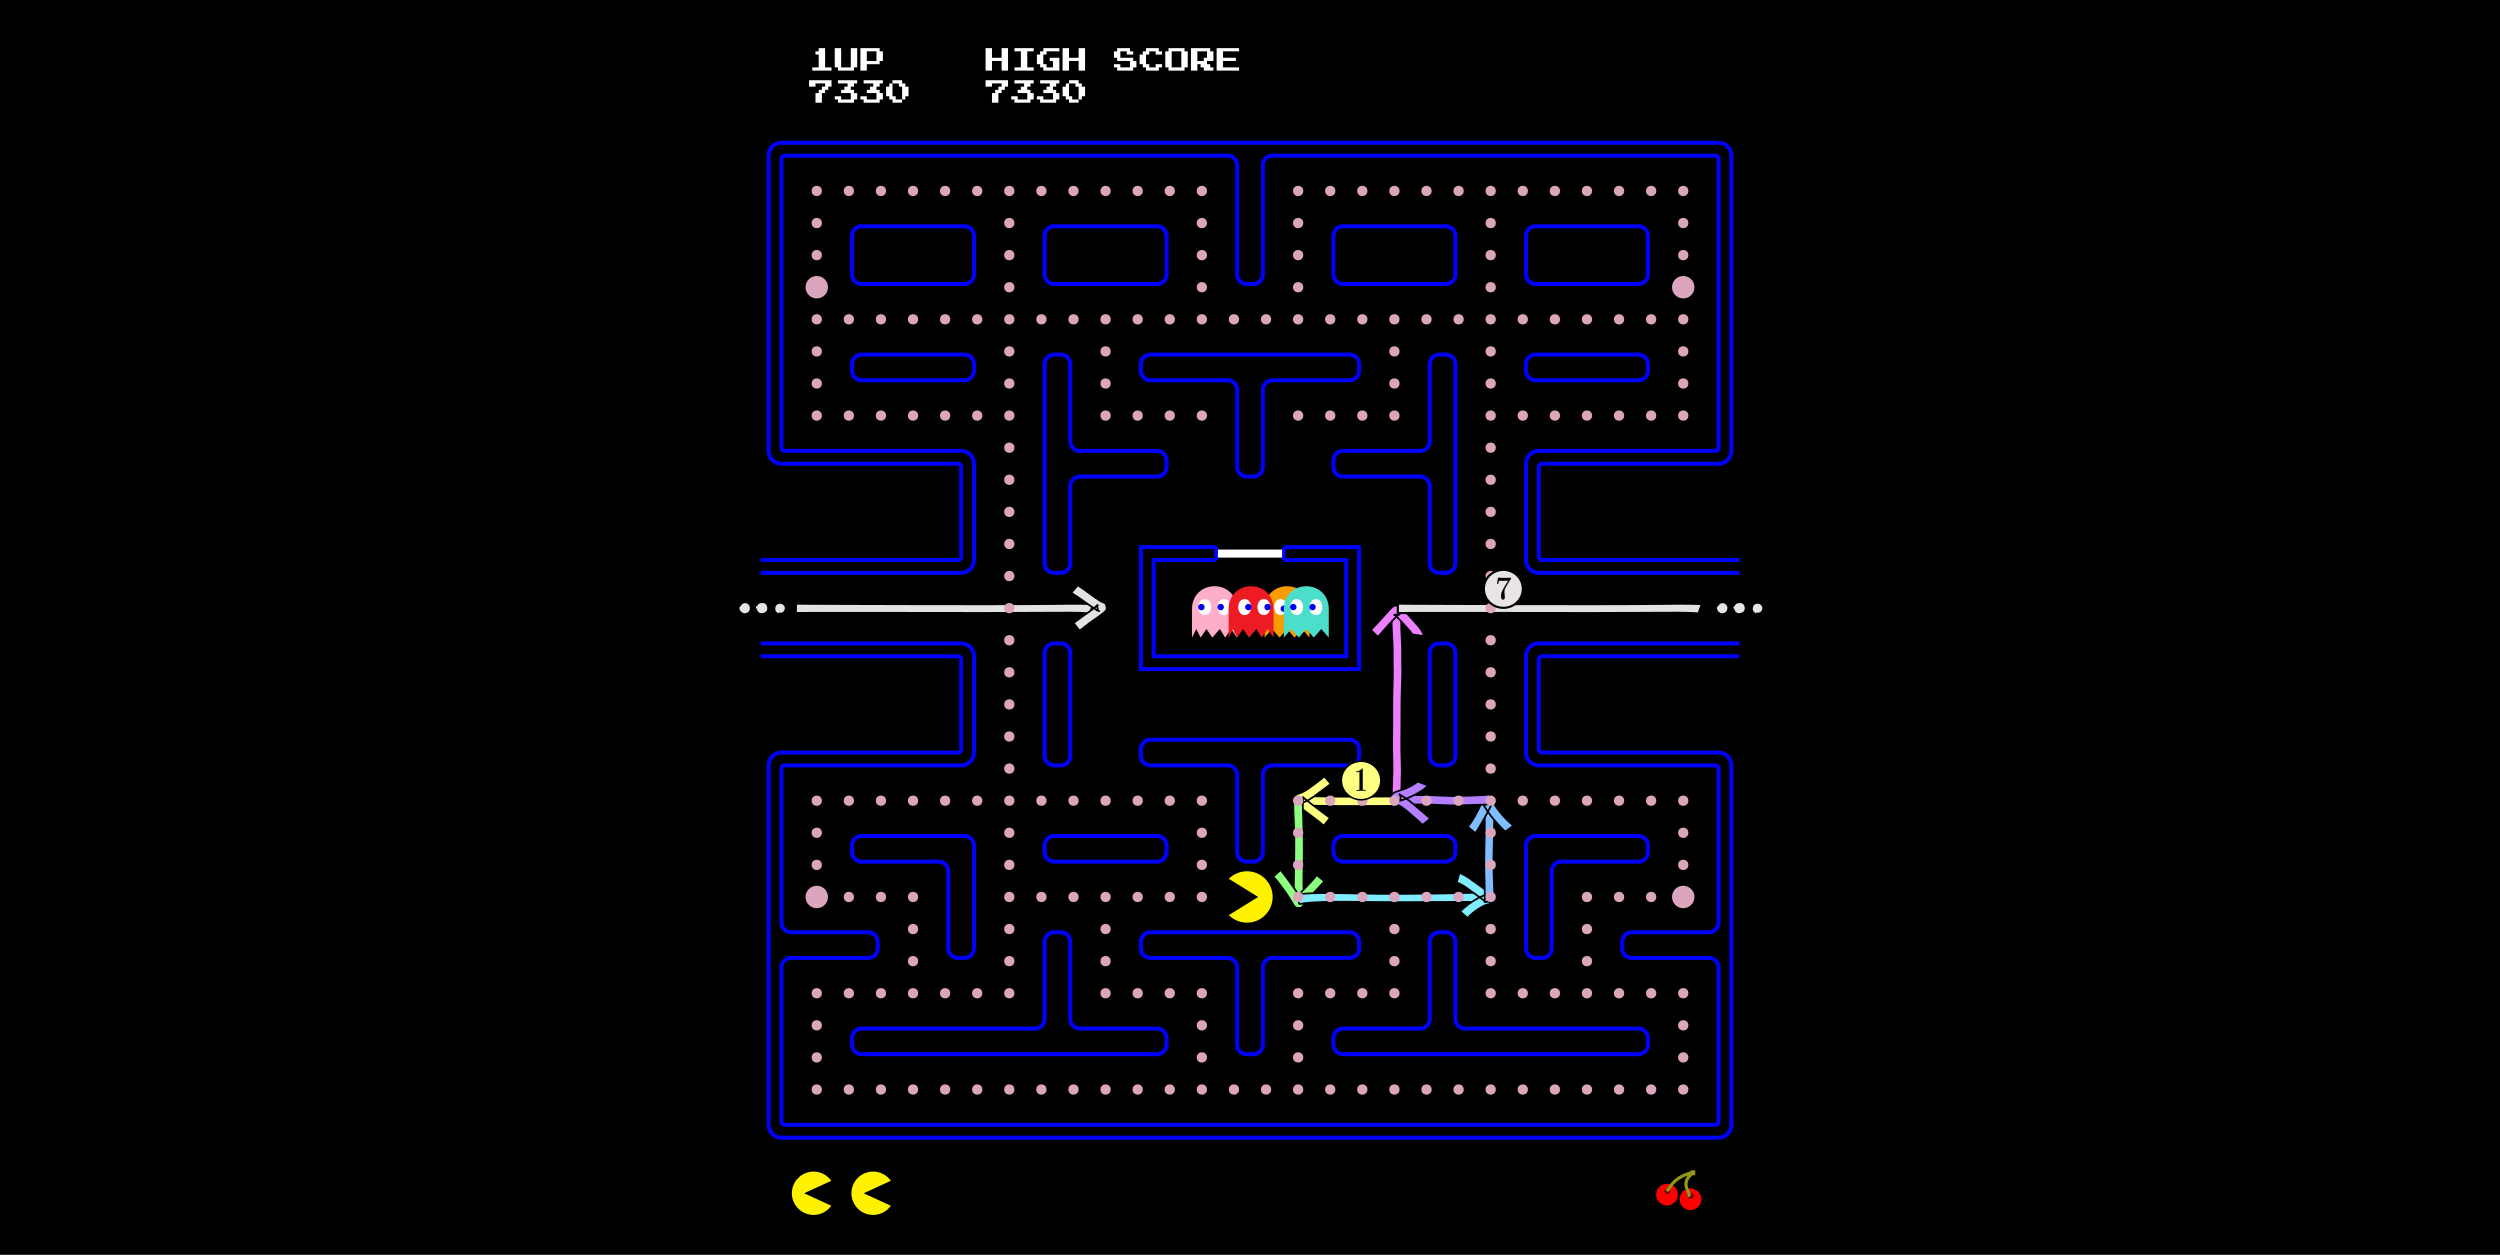 <svg xmlns="http://www.w3.org/2000/svg" id="svg627" width="1558.034" height="782" version="1.1" viewBox="-30 -84 1558.034 782"><g id="background_rect" transform="translate(444.017)"><path id="rect4" d="M-474.017-84h1558.034v782H-474.017z" style="fill:#000;stroke-width:1.525"/></g><style id="style7" type="text/css">.maze_wall{fill:none;stroke:#00f;stroke-width:2.5}.bubbles{fill:#dca5be;stroke-width:0}.screen_text1{font-family:Emulogic;font-size:16px;fill:#fdfdfd}.pacman{fill:#fff200;stroke:none}.cherry_very_red{fill:red}.cherry_lesser_red{fill:#670303}.clyde{stroke:none;fill:#f99c00}.blinky,.inky{stroke:none;fill:#4adecb}.blinky{fill:#ed1b24}.eyewhite,.pinky{stroke:none;fill:#feaec9}.eyewhite{fill:#fff}.pupils_blue{stroke:none;fill:#0000fa}</style><g id="blue stuff" transform="translate(444.017)"><path id="path9" d="M127 93a6 6 0 0 0 6-6V63a6 6 0 0 0-6-6H63a6 6 0 0 0-6 6v24a6 6 0 0 0 6 6h64" class="maze_wall" style="fill:none;stroke:#00f;stroke-width:2.5"/><path id="path11" d="M247 93a6 6 0 0 0 6-6V63a6 6 0 0 0-6-6h-64a6 6 0 0 0-6 6v24a6 6 0 0 0 6 6h64" class="maze_wall" style="fill:none;stroke:#00f;stroke-width:2.5"/><path id="path13" d="M427 93a6 6 0 0 0 6-6V63a6 6 0 0 0-6-6h-64a6 6 0 0 0-6 6v24a6 6 0 0 0 6 6h64" class="maze_wall" style="fill:none;stroke:#00f;stroke-width:2.5"/><path id="path15" d="M547 93a6 6 0 0 0 6-6V63a6 6 0 0 0-6-6h-64a6 6 0 0 0-6 6v24a6 6 0 0 0 6 6h64" class="maze_wall" style="fill:none;stroke:#00f;stroke-width:2.5"/><path id="path17" d="M127 153a6 6 0 0 0 6-6v-4a6 6 0 0 0-6-6H63a6 6 0 0 0-6 6v4a6 6 0 0 0 6 6h64" class="maze_wall" style="fill:none;stroke:#00f;stroke-width:2.5"/><path id="path19" d="M187 273a6 6 0 0 0 6-6v-48a6 6 0 0 1 6-6h48a6 6 0 0 0 6-6v-4a6 6 0 0 0-6-6h-48a6 6 0 0 1-6-6v-48a6 6 0 0 0-6-6h-4a6 6 0 0 0-6 6v124a6 6 0 0 0 6 6h4" class="maze_wall" style="fill:none;stroke:#00f;stroke-width:2.5"/><path id="path21" d="M307 213a6 6 0 0 0 6-6v-48a6 6 0 0 1 6-6h48a6 6 0 0 0 6-6v-4a6 6 0 0 0-6-6H243a6 6 0 0 0-6 6v4a6 6 0 0 0 6 6h48a6 6 0 0 1 6 6v48a6 6 0 0 0 6 6h4" class="maze_wall" style="fill:none;stroke:#00f;stroke-width:2.5"/><path id="path23" d="M427 273a6 6 0 0 0 6-6V143a6 6 0 0 0-6-6h-4a6 6 0 0 0-6 6v48a6 6 0 0 1-6 6h-48a6 6 0 0 0-6 6v4a6 6 0 0 0 6 6h48a6 6 0 0 1 6 6v48a6 6 0 0 0 6 6h4" class="maze_wall" style="fill:none;stroke:#00f;stroke-width:2.5"/><path id="path25" d="M547 153a6 6 0 0 0 6-6v-4a6 6 0 0 0-6-6h-64a6 6 0 0 0-6 6v4a6 6 0 0 0 6 6h64" class="maze_wall" style="fill:none;stroke:#00f;stroke-width:2.5"/><path id="path27" d="M187 393a6 6 0 0 0 6-6v-64a6 6 0 0 0-6-6h-4a6 6 0 0 0-6 6v64a6 6 0 0 0 6 6h4" class="maze_wall" style="fill:none;stroke:#00f;stroke-width:2.5"/><path id="path29" d="M427 393a6 6 0 0 0 6-6v-64a6 6 0 0 0-6-6h-4a6 6 0 0 0-6 6v64a6 6 0 0 0 6 6h4" class="maze_wall" style="fill:none;stroke:#00f;stroke-width:2.5"/><path id="path31" d="M307 453a6 6 0 0 0 6-6v-48a6 6 0 0 1 6-6h48a6 6 0 0 0 6-6v-4a6 6 0 0 0-6-6H243a6 6 0 0 0-6 6v4a6 6 0 0 0 6 6h48a6 6 0 0 1 6 6v48a6 6 0 0 0 6 6h4" class="maze_wall" style="fill:none;stroke:#00f;stroke-width:2.5"/><path id="path33" d="M127 513a6 6 0 0 0 6-6v-64a6 6 0 0 0-6-6H63a6 6 0 0 0-6 6v4a6 6 0 0 0 6 6h48a6 6 0 0 1 6 6v48a6 6 0 0 0 6 6h4" class="maze_wall" style="fill:none;stroke:#00f;stroke-width:2.5"/><path id="path35" d="M487 513a6 6 0 0 0 6-6v-48a6 6 0 0 1 6-6h48a6 6 0 0 0 6-6v-4a6 6 0 0 0-6-6h-64a6 6 0 0 0-6 6v64a6 6 0 0 0 6 6h4" class="maze_wall" style="fill:none;stroke:#00f;stroke-width:2.5"/><path id="path37" d="M247 453a6 6 0 0 0 6-6v-4a6 6 0 0 0-6-6h-64a6 6 0 0 0-6 6v4a6 6 0 0 0 6 6h64" class="maze_wall" style="fill:none;stroke:#00f;stroke-width:2.5"/><path id="path39" d="M427 453a6 6 0 0 0 6-6v-4a6 6 0 0 0-6-6h-64a6 6 0 0 0-6 6v4a6 6 0 0 0 6 6h64" class="maze_wall" style="fill:none;stroke:#00f;stroke-width:2.5"/><path id="path41" d="M307 573a6 6 0 0 0 6-6v-48a6 6 0 0 1 6-6h48a6 6 0 0 0 6-6v-4a6 6 0 0 0-6-6H243a6 6 0 0 0-6 6v4a6 6 0 0 0 6 6h48a6 6 0 0 1 6 6v48a6 6 0 0 0 6 6h4" class="maze_wall" style="fill:none;stroke:#00f;stroke-width:2.5"/><path id="path43" d="M247 573a6 6 0 0 0 6-6v-4a6 6 0 0 0-6-6h-48a6 6 0 0 1-6-6v-48a6 6 0 0 0-6-6h-4a6 6 0 0 0-6 6v48a6 6 0 0 1-6 6H63a6 6 0 0 0-6 6v4a6 6 0 0 0 6 6h184" class="maze_wall" style="fill:none;stroke:#00f;stroke-width:2.5"/><path id="path45" d="M547 573a6 6 0 0 0 6-6v-4a6 6 0 0 0-6-6H439a6 6 0 0 1-6-6v-48a6 6 0 0 0-6-6h-4a6 6 0 0 0-6 6v48a6 6 0 0 1-6 6h-48a6 6 0 0 0-6 6v4a6 6 0 0 0 6 6h184" class="maze_wall" style="fill:none;stroke:#00f;stroke-width:2.5"/><path id="path47" d="M0 273h125a8 8 0 0 0 8-8v-60a8 8 0 0 0-8-8H15a2 2 0 0 1-2-2V15a2 2 0 0 1 2-2h276a6 6 0 0 1 6 6v68a6 6 0 0 0 6 6h4a6 6 0 0 0 6-6V19a6 6 0 0 1 6-6h276a2 2 0 0 1 2 2v180a2 2 0 0 1-2 2H485a8 8 0 0 0-8 8v60a8 8 0 0 0 8 8h125" class="maze_wall" style="fill:none;stroke:#00f;stroke-width:2.5"/><path id="path49" d="M0 265h123a2 2 0 0 0 2-2v-56a2 2 0 0 0-2-2H13a8 8 0 0 1-8-8V13a8 8 0 0 1 8-8h584a8 8 0 0 1 8 8v184a8 8 0 0 1-8 8H487a2 2 0 0 0-2 2v56a2 2 0 0 0 2 2h123" class="maze_wall" style="fill:none;stroke:#00f;stroke-width:2.5"/><path id="path51" d="M610 317H485a8 8 0 0 0-8 8v60a8 8 0 0 0 8 8h110a2 2 0 0 1 2 2v96a6 6 0 0 1-6 6h-48a6 6 0 0 0-6 6v4a6 6 0 0 0 6 6h48a6 6 0 0 1 6 6v96a2 2 0 0 1-2 2H15a2 2 0 0 1-2-2v-96a6 6 0 0 1 6-6h48a6 6 0 0 0 6-6v-4a6 6 0 0 0-6-6H19a6 6 0 0 1-6-6v-96a2 2 0 0 1 2-2h110a8 8 0 0 0 8-8v-60a8 8 0 0 0-8-8H0" class="maze_wall" style="fill:none;stroke:#00f;stroke-width:2.5"/><path id="path53" d="M610 325H487a2 2 0 0 0-2 2v56a2 2 0 0 0 2 2h110a8 8 0 0 1 8 8v224a8 8 0 0 1-8 8H13a8 8 0 0 1-8-8V393a8 8 0 0 1 8-8h110a2 2 0 0 0 2-2v-56a2 2 0 0 0-2-2H0" class="maze_wall" style="fill:none;stroke:#00f;stroke-width:2.5"/><path id="path55" d="M284 257h-47v76h136v-76h-47" class="maze_wall" style="fill:none;stroke:#00f;stroke-width:2.5"/><path id="path57" d="M284 265h-39v60h120v-60h-39" class="maze_wall" style="fill:none;stroke:#00f;stroke-width:2.5"/><path id="path59" d="M284 257v8m42-8v8" class="maze_wall" style="fill:none;stroke:#00f;stroke-width:2.5"/><path id="path61" d="M285 261h40" style="fill:none;stroke:#fff;stroke-width:5"/></g><g id="layer3" style="display:inline" transform="translate(0 5.418)"><circle id="path220193" cx="851.322" cy="380.962" r=".002" style="fill:#ffa1a1;stroke:#000;stroke-width:1"/><path id="path220197" d="M781.386 413.137c3.398-.574 6.854-.41 10.28-.376 5.68.08 11.36.147 17.04.16 5.737-.01 11.475-.03 17.212-.053 5.159-.012 10.317-.02 15.476-.035 4.24-.015 8.48-.048 12.72.011 1.217.017 2.434.031 3.65.06l-.026-6.18c-1.216.04-2.433.065-3.65.091-4.24.096-8.48.1-12.72.123-5.158.03-10.317.07-15.475.103-5.726.026-11.453.06-17.179.042-5.651-.012-11.304-.025-16.954-.184-3.738-.106-7.488-.3-11.217.109l.843 6.129z" style="opacity:1;fill:#fcff80;fill-opacity:1;stroke:#000;stroke-width:1.1"/><path id="path220199" d="M795.38 394.407c-2.684 2.392-5.622 4.49-8.524 6.61-2.123 1.57-4.286 3.055-6.787 3.94-1.273.268-2.353.823-3.245 1.77-.2.94-.612 1.86-.597 2.822.023 1.51 3.368 3.762 4.359 4.527 3.954 2.932 7.963 5.79 11.808 8.869.861.77 1.794 1.448 2.667 2.202l3.797-4.858c-.94-.677-1.913-1.312-2.8-2.063-3.903-2.948-7.893-5.784-11.706-8.849-1.768-1.484-.62-.482-2.065-1.817-.082-.076-.168-.148-.252-.221-.018-.017-.064-.073-.056-.05.624 1.812.51.232-.323 3.405-.198.191-.25.271-.482.396-.088.048-.384.107-.29.07.455-.178.949-.252 1.39-.477 2.949-1.203 5.595-2.908 8.117-4.85 3.001-2.215 6.017-4.411 8.97-6.69l-3.98-4.736z" style="opacity:1;fill:#fcff80;fill-opacity:1;stroke:#000;stroke-width:1.1"/><path id="path220203" d="M782.779 466.742c-.671-3.406-.503-6.912-.455-10.363.01-5.311.155-11.086.206-16.397.028-5.774-.14-11.546-.31-17.317-.13-4.366-.365-8.726-.258-13.093l-6.009-.103c-.045 4.468.233 8.923.402 13.387.203 5.679.37 11.362.3 17.045-.097 5.299-.163 11.062-.226 16.361-.1 3.912-.278 7.855.276 11.743l6.074-1.263z" style="opacity:1;fill:#8dff80;fill-opacity:1;stroke:#000;stroke-width:1.1"/><path id="path220205" d="M763.527 456.896c2.956 3.208 5.494 6.779 8.007 10.337 1.626 2.463 3.218 4.95 4.71 7.496.914 1.637 1.75 1.826 4.337 1.632.927-.07 1.55-1.498 2.014-2.135 1.88-2.859 4.289-5.314 6.62-7.8 2.093-2.165 4.172-4.34 6.156-6.606l-4.75-3.88c-1.723 2.296-3.72 4.36-5.7 6.434-2.544 2.681-5.193 5.292-7.38 8.284-1.161 1.661-.03-.058.552-.03 1.157.056 2.28.445 3.384.794.131.042.36.356.224.346-.14-.01-.158-.231-.236-.346-1.719-2.527-3.42-5.065-5.141-7.59-2.667-3.743-5.344-7.486-8.206-11.083l-4.591 4.147z" style="opacity:1;fill:#8dff80;fill-opacity:1;stroke:#000;stroke-width:1.1"/><path id="path220207" d="M779.67 474.077c4.86-1.07 9.848-1.139 14.776-1.37 11.766-.273 23.535-.064 35.302.029 12.53.176 25.06.015 37.59-.052 8.254-.137 16.512.077 24.765-.111 1.67-.05 3.34-.14 5.008-.237l-.422-6.06c-1.58.224-3.165.395-4.754.497-8.203.493-16.425.422-24.634.657-12.507.188-25.014.254-37.522.213-11.825-.113-23.645-.506-35.47-.516-5.274.119-10.585.11-15.822.94l1.182 6.01z" style="opacity:1;fill:#80edff;fill-opacity:1;stroke:#000;stroke-width:1.1"/><path id="path220211" d="M877.865 460.536c3.576 1.273 6.625 3.741 9.696 5.911 2.614 2.008 5.433 3.75 7.885 5.962.1.099.204.196.303.296.47.479-.16-.041-.117-.145.67-1.636 1.531-3.187 2.297-4.78-4.498.87-8.558 3.455-12.28 6.019-1.977 1.48-3.939 3.01-5.656 4.794l4.624 4.153c1.247-1.586 2.89-2.827 4.43-4.105 2.728-1.96 5.856-4.072 9.23-4.625 2.686-4.865 3.839-4.063 1.128-6.326-2.715-2.15-5.68-3.945-8.454-6.018-3.645-2.604-7.213-5.527-11.45-7.109l-1.636 5.973z" style="opacity:1;fill:#80edff;fill-opacity:1;stroke:#000;stroke-width:1.1"/><path id="path220213" d="M901.521 472.496c-.288-5.215-.443-10.436-.61-15.656-.353-8.172-.079-16.344.116-24.51.139-5.895.16-11.793.172-17.69.008-1.904 0-1.035.021-2.609l-6.132.074c.074 1.55.038.693.101 2.568a388.58 388.58 0 0 1 .075 17.45c-.16 8.28-.379 16.561-.11 24.845.094 5.221.201 10.444.175 15.665l6.192-.137z" style="opacity:1;fill:#80beff;fill-opacity:1;stroke:#000;stroke-width:1.1"/><path id="path220217" d="M889.541 429.808c2.977-4.627 5.708-9.406 8.232-14.293.698-1.444 1.476-2.858 2.066-4.352.028-.085.172-.27.085-.253-1.788.341-3.53.898-5.316 1.25-.074.015-.183-.238-.15-.17.727 1.44 1.69 2.781 2.585 4.115 2.773 4.052 6.038 7.727 9.455 11.239-.184-.155 1.945 1.883 1.503 1.565l5.052-3.648c-.684-.836-1.499-1.516-2.313-2.223-3.254-3.064-6.278-6.387-8.678-10.174a50.841 50.841 0 0 1-1.974-3.468c-.184-.358-.16-1.057-.563-1.07-5.198-.175-6.373 2.62-5.582.78-.248 1.322-1.118 2.498-1.522 3.761-2.15 4.558-4.542 9.058-7.658 13.036l4.778 3.905z" style="opacity:1;fill:#80beff;fill-opacity:1;stroke:#000;stroke-width:1.1"/><path id="path220219" d="M898.41 405.636c-2.789.52-5.617.556-8.429.651-4.398.29-8.798.22-13.201.352-4.38.133-8.76-.285-13.14-.4-4.107-.27-8.215-.024-12.325-.207-1.77-.078-3.54-.143-5.31-.233l-.01 6.206c1.738-.079 3.478-.067 5.217-.048 4.117.08 8.23-.116 12.343.115 4.445.124 8.892.566 13.338.422 4.394-.142 8.786-.098 13.178-.332 3.006-.056 6.02-.07 9.017-.396l-.677-6.13z" style="opacity:1;fill:#b580ff;fill-opacity:1;stroke:#000;stroke-width:1.1"/><path id="path220291" d="M843.753 409.35c-.56-4.251-.426-8.558-.27-12.834.407-7.607-.266-15.225-.175-22.843.085-8.335.096-16.67.121-25.005.017-6.612.461-13.223.478-19.835-.19-5.688.103-11.38-.17-17.065-.185-4.705-.592-9.417-.442-14.129.076-1.184.071-1.319.189-2.417.089-.83-.024-.994.146-.675l-5.938-1.908c-.335 1.61-.406 3.238-.427 4.89-.01 4.858.38 9.708.594 14.559.255 5.579-.033 11.165.172 16.747.02 6.61-.357 13.22-.34 19.83.016 8.304.024 16.609-.082 24.912-.128 7.554.505 15.107.037 22.647-.23 4.648-.389 9.306-.028 13.952l6.135-.826z" style="opacity:1;fill:#ec80ff;fill-opacity:1;stroke:#000;stroke-width:1.1"/><path id="path220295" d="M828.755 307.555c2.505-2.977 5.106-5.872 7.728-8.746 1.365-1.425 2.67-2.913 4.08-4.296.227-.223.92-.949 1.31-1.068-.143.096-.258.27-.428.288-.834.087-1.708-.206-2.515.02-.442.123.882.284 1.34.308.77.041 1.285-.204 1.916-.558.228-.128-.47.227-.706.341-.615 0-1.23.015-1.846-.014-.12-.01-.415-.218-.336-.128.77.87 1.652 1.69 2.443 2.542 2.491 2.736 5.103 5.379 7.41 8.276.323.512 2.041 2.565 2.079 3.196.01.108-.11-.186-.165-.28l-.152-1.393 6.183.959-.125-1.571c-.765-1.747-1.945-3.28-3.14-4.755-2.442-2.902-5.127-5.589-7.609-8.457-.868-1-3.025-4.015-4.442-4.262-.689-.12-1.396-.07-2.095-.105-2.106.927 0-.108.77-.047.4.031 1.566.247 1.168.303-.9.129-1.821-.168-2.726-.08-.274.026-.475.276-.713.415-2.259 1.884-4.002 4.294-6.053 6.388-2.564 2.8-5.12 5.608-7.766 8.333l4.39 4.391z" style="opacity:1;fill:#ec80ff;fill-opacity:1;stroke:#000;stroke-width:1.1"/><path id="path12320" d="M-167.313 1169.76c.553.301 1.077.329 1.688.164.117-.027.233-.055.32-.137.029-.027.087-.11.087-.165-.028-.494-1.047-.33-1.339-.247" style="display:inline;fill:none;stroke:#000;stroke-width:1;stroke-dasharray:none;stroke-opacity:1" transform="translate(444.017)"/><path id="path310162" d="M-176.228 1162.335c1.024-.585 2.162-1.08 3.38-1.18.281-.024.692-.029.974 0 .615.06 1.42.2 1.534.969.117.79-.452 1.415-.985 1.91-.466.432-.862.683-1.389.981.41.064 1.184.195 1.614.373.812.335 1.514.769 1.945 1.45.51.806.17 1.619-.436 2.11-.468.38-1.174.706-1.67.872-1.024.343-2.035.408-3.288.24-.53-.07-1.024-.3-1.37-.445a4.241 4.241 0 0 1-.838-.51" style="display:inline;fill:none;fill-opacity:1;stroke:#000;stroke-width:1;stroke-linecap:butt;stroke-linejoin:miter;stroke-miterlimit:4;stroke-dasharray:none;stroke-opacity:1" transform="translate(444.017)"/><path id="path310164" d="M-177.354 1166.71h-.424c-.782 0-1.564-.01-2.345-.014a42.94 42.94 0 0 0-2.408.025c-.436.014-.873.025-1.309.034" style="display:inline;fill:none;stroke:#000;stroke-width:1;stroke-dasharray:none" transform="translate(444.017)"/><path id="path313497" d="M-163.652 1169.444c1.38.403 2.81.594 4.207.442 1.049-.114 1.873-.341 2.67-.834.493-.304.656-.852.412-1.326-.51-.99-1.532-1.67-2.55-2.118a7.814 7.814 0 0 0-.785-.281c-.261-.064-.304-.031.013-.12.244-.14.788-.367 1.032-.496.835-.442 1.393-.977 1.657-1.758.13-.383.07-.895-.381-1.184-.648-.413-1.644-.464-2.406-.405a12.296 12.296 0 0 0-4.114 1.062" style="display:inline;fill:none;stroke:#000;stroke-width:1;stroke-dasharray:none" transform="translate(444.017)"/><path id="path329428" d="M-228.525 1233.14c1.108 0 2.217.021 3.326.033.938.01 1.876.014 2.814.018h.282" style="display:inline;fill:none;stroke:#000;stroke-width:1;stroke-dasharray:none" transform="translate(444.017)"/><path id="path230424" d="M-231.343 1387.298a2.27 2.27 0 0 1 1.422-1.2c1.084-.296 2.262-.264 3.341.038 1.093.307 1.997 1.369 1.864 2.49-.108.91-1.002 1.505-1.848 1.752-1.277.373-2.745.362-3.923-.274a2.624 2.624 0 0 1-1.23-1.48c-.45-1.356-.075-2.83.54-4.079.758-1.54 1.9-2.95 3.408-3.856a3.51 3.51 0 0 1 .878-.368" style="display:inline;fill:none;stroke:#000;stroke-width:1;stroke-dasharray:none" transform="translate(444.017)"/><path id="path97668" d="M-217.662 1369.162c-.116.083-.232.168-.333.235-.537.325-1.12.544-1.729.578-.541.03-1.003-.01-1.519-.247-.683-.32-1.22-.88-1.447-1.61a3.038 3.038 0 0 1-.083-1.409 3.215 3.215 0 0 1 1.292-2.103c.155-.112.33-.223.503-.306a2.42 2.42 0 0 1 .526-.176c.652-.133 1.115 0 1.506.471" style="display:inline;fill:none;fill-opacity:1;stroke:#000;stroke-width:1.071;stroke-linecap:butt;stroke-linejoin:miter;stroke-miterlimit:4;stroke-dasharray:none;stroke-opacity:1" transform="translate(444.017)"/><path id="path97668-7" d="M-207.358 1235.316c-.116.083-.231.169-.332.236-.538.325-1.122.544-1.73.578-.541.03-1.003-.01-1.518-.248-.684-.319-1.22-.879-1.448-1.61a3.038 3.038 0 0 1-.083-1.408 3.215 3.215 0 0 1 1.292-2.103c.156-.113.33-.223.503-.307.156-.075.356-.141.526-.176.652-.133 1.116 0 1.506.472" style="display:inline;fill:none;fill-opacity:1;stroke:#000;stroke-width:1.071;stroke-linecap:butt;stroke-linejoin:miter;stroke-miterlimit:4;stroke-dasharray:none;stroke-opacity:1" transform="translate(444.017)"/><path id="path97668-2" d="M-138.522 1169.106c-.115.083-.231.168-.332.235-.537.325-1.121.544-1.73.578-.54.03-1.003-.01-1.518-.247-.683-.32-1.22-.88-1.447-1.61a3.038 3.038 0 0 1-.083-1.409 3.215 3.215 0 0 1 1.292-2.103c.155-.112.33-.223.502-.306.157-.075.356-.142.526-.176.652-.133 1.116 0 1.506.471" style="display:inline;fill:none;fill-opacity:1;stroke:#000;stroke-width:1.071;stroke-linecap:butt;stroke-linejoin:miter;stroke-miterlimit:4;stroke-dasharray:none;stroke-opacity:1" transform="translate(444.017)"/><path id="path97668-5" d="M272.126 1239.12c-.115.084-.231.169-.332.236-.537.325-1.122.544-1.73.578-.54.03-1.003-.01-1.518-.248-.683-.318-1.22-.878-1.447-1.61a3.036 3.036 0 0 1-.084-1.408 3.215 3.215 0 0 1 1.292-2.103c.156-.113.33-.223.503-.306.156-.075.356-.142.526-.177.652-.133 1.116 0 1.506.472" style="display:inline;fill:none;fill-opacity:1;stroke:#000;stroke-width:1;stroke-linecap:butt;stroke-linejoin:miter;stroke-miterlimit:4;stroke-dasharray:none;stroke-opacity:1" transform="translate(444.017)"/><path id="path6186-0" d="M309.346 1084.922c-.411.065-.827.137-1.18.161-1.46.1-3.162-.116-4.244-.99-.362-.292-.698-.648-.803-1.045-.125-.469-.053-1.108.128-1.558.257-.641.746-1.185 1.362-1.6.963-.648 2.233-.97 3.215-.853" style="fill:none;fill-opacity:1;stroke:#000;stroke-width:1;stroke-linecap:butt;stroke-linejoin:round;stroke-miterlimit:4;stroke-dasharray:none;stroke-dashoffset:0;stroke-opacity:1" transform="translate(444.017)"/><path id="path364260" d="M294.84 1080.16c1.133-.444 2.437-.545 3.608-.19.852.26 1.571.881 1.996 1.631.423.748.404 1.761-.226 2.391-.849.85-2.21.977-3.377.791-1.35-.214-2.49-1.253-2.744-2.544-.27-1.361.173-2.75.868-3.925.512-.865 1.197-1.639 2.065-2.195.663-.425 1.379-.78 2.145-.992" style="display:inline;fill:none;stroke:#000;stroke-width:1;stroke-dasharray:none" transform="translate(444.017)"/><path id="path370328" d="M259.378 1177.506c1.504-.012 3.006.047 4.51.034.549-.01 1.23.01 1.554 0 .059 0 .423-.022.56-.036" style="display:inline;fill:#000;stroke:#000;stroke-width:1;stroke-dasharray:none" transform="translate(444.017)"/><path id="path395102" d="M-221.914 1228.572c1.024-.585 2.161-1.08 3.38-1.18.28-.024.692-.029.974 0 .615.06 1.42.2 1.534.969.116.79-.452 1.415-.985 1.91-.466.432-.863.683-1.389.981.409.064 1.184.195 1.614.373.811.335 1.513.769 1.945 1.45.51.806.17 1.619-.437 2.11-.468.38-1.173.707-1.669.872-1.024.343-2.035.408-3.288.24-.53-.07-1.024-.3-1.37-.445a4.237 4.237 0 0 1-.838-.51" style="display:inline;fill:none;fill-opacity:1;stroke:#000;stroke-width:1;stroke-linecap:butt;stroke-linejoin:miter;stroke-miterlimit:4;stroke-dasharray:none;stroke-opacity:1" transform="translate(444.017)"/><path id="path395104" d="M257.686 1239.22c1.38.404 2.81.594 4.208.442 1.048-.114 1.873-.34 2.67-.834.492-.304.655-.852.412-1.325-.51-.99-1.532-1.67-2.551-2.118a7.814 7.814 0 0 0-.784-.281c-.261-.064-.304-.031.013-.12.243-.141.787-.368 1.032-.497.835-.44 1.393-.977 1.657-1.758.129-.382.07-.894-.382-1.183-.647-.413-1.643-.465-2.405-.405a12.298 12.298 0 0 0-4.115 1.062" style="display:inline;fill:none;stroke:#000;stroke-width:1;stroke-dasharray:none" transform="translate(444.017)"/><g id="g561172" style="stroke-width:1.022" transform="matrix(3.703 0 0 3.696 444.893 1044.55)"><path id="path378212" d="M76.244 36.906c-.109.017-.219.036-.312.042-.385.027-.834-.03-1.12-.26-.095-.077-.183-.171-.21-.275a.714.714 0 0 1 .033-.41.944.944 0 0 1 .36-.422c.253-.17.588-.255.847-.224" style="fill:none;fill-opacity:1;stroke:#000;stroke-width:.27;stroke-linecap:butt;stroke-linejoin:round;stroke-miterlimit:4;stroke-dasharray:none;stroke-dashoffset:0;stroke-opacity:1"/><path id="path310162-0" d="M72.183 34.836c.272-.155.574-.287.898-.314.075-.006.184-.007.259 0 .163.016.377.053.407.258.031.21-.12.377-.261.508-.124.115-.23.182-.37.261a2.3 2.3 0 0 1 .43.1c.215.089.402.204.516.386.136.214.046.43-.116.561a1.56 1.56 0 0 1-.443.232c-.272.091-.54.109-.874.064-.14-.019-.272-.08-.364-.119a1.126 1.126 0 0 1-.222-.135" style="display:inline;fill:none;fill-opacity:1;stroke:#000;stroke-width:.27;stroke-linecap:butt;stroke-linejoin:miter;stroke-miterlimit:4;stroke-dasharray:none;stroke-opacity:1"/></g><path id="path397195" d="M-213.945 1261.427c-.542-.01-1.148 0-1.612 0-1.495 0-2.269 0-3.698.035-.042 0-.508.051-.758.091-.34.054-.653.24-.827.101-.172-.081.06-.85.052-1.006.335-1.597.67-2.865.9-4.479" style="display:inline;fill:none;fill-opacity:1;stroke:#000;stroke-width:1;stroke-linecap:butt;stroke-linejoin:miter;stroke-miterlimit:4;stroke-dasharray:none;stroke-opacity:1" transform="translate(444.017)"/><path id="path397197" d="M-215.687 1257.22c-.05 2.077.149 6.226.149 6.226.043.65.111 1.3.234 1.942" style="display:inline;fill:none;fill-opacity:1;stroke:#000;stroke-width:1;stroke-linecap:butt;stroke-linejoin:miter;stroke-miterlimit:4;stroke-dasharray:none;stroke-opacity:1" transform="translate(444.017)"/><path id="path397203" d="M-207.604 1264.292c-.253.264-.069.173-.448.396-1.244.73-2.407.734-3.649.027-.382-.218-.633-.417-.878-.871-.438-.814-.22-1.903.235-2.558.153-.22.32-.446.507-.607.912-.78 2.1-.818 3.1-.314.486.244.62.378 1.04.79" style="display:inline;fill:none;stroke:#000;stroke-width:1;stroke-dasharray:none;stroke-opacity:1" transform="translate(444.017)"/><path id="path400227" d="M-228.53 1262.447c1.04 0 2.083-.02 3.124-.033.882-.01 1.763-.014 2.645-.018h.264" style="display:inline;fill:none;stroke:#000;stroke-width:1;stroke-dasharray:none" transform="translate(444.017)"/><g id="g410606" transform="matrix(3.78 0 0 3.78 102.31 1053.793)"><path id="path840089" d="M33.767 50.446c.06.384.161.762.246 1.141.017.082.028.128.037.205 0 .005.022.09-.012.081-.037-.01-.041-.094-.057-.16-.076-.311-.121-.683.079-.963a.95.95 0 0 1 .171-.183c.068-.055.145-.107.223-.147.231-.12.54-.21.803-.135.037.01.07.032.104.048" style="display:inline;fill:none;fill-opacity:1;stroke:#000;stroke-width:.265;stroke-linecap:butt;stroke-linejoin:bevel;stroke-miterlimit:4;stroke-dasharray:none;stroke-opacity:1"/><path id="path348225" d="M32.573 50.35c-.377.06-.747.26-.94.585-.064.128-.129.27-.088.415.049.24.287.391.517.45.337.084.702.034 1.017-.102.245-.107.47-.315.5-.583a.604.604 0 0 0-.347-.611c-.15-.077-.323-.091-.489-.11a1.015 1.015 0 0 0-.361.05" style="display:inline;fill:none;fill-opacity:1;stroke:#000;stroke-width:.265;stroke-linecap:butt;stroke-linejoin:bevel;stroke-miterlimit:4;stroke-dasharray:none;stroke-opacity:1"/></g><path id="path410765" d="M-231.04 1246.913c.544.253 1.24 1.102 2.505 1.143.923.03 1.163-1.412 2.249-1.436.643-.014 1.58.453 2.148.748" style="display:inline;fill:none;stroke:#000;stroke-width:1;stroke-dasharray:none" transform="translate(444.017)"/><path id="path410922" d="M-209.193 1246.458c.544.253 1.24 1.103 2.506 1.144.923.03 1.163-1.413 2.248-1.437.643-.014 1.58.453 2.148.749" style="display:inline;fill:none;stroke:#000;stroke-width:1;stroke-dasharray:none" transform="translate(444.017)"/><path id="path411683" d="M-155.353 1169.688c.343.1.668.11 1.047.055.072-.01.145-.018.199-.046.018-.01.054-.037.054-.055-.018-.165-.65-.11-.83-.082" style="display:inline;fill:none;stroke:#000;stroke-width:1;stroke-dasharray:none;stroke-opacity:1" transform="translate(444.017)"/><path id="path411685" d="M-151.5 1169.688c.344.1.669.11 1.048.055.072-.01.145-.018.199-.046.018-.01.054-.037.054-.055-.018-.165-.65-.11-.83-.082" style="display:inline;fill:none;stroke:#000;stroke-width:1;stroke-dasharray:none;stroke-opacity:1" transform="translate(444.017)"/><path id="path411687" d="M-147.645 1169.688c.343.1.668.11 1.047.055.072-.01.145-.018.199-.046.018-.01.054-.037.054-.055-.018-.165-.65-.11-.83-.082" style="display:inline;fill:none;stroke:#000;stroke-width:1;stroke-dasharray:none;stroke-opacity:1" transform="translate(444.017)"/><path id="path99240" d="M266.672 1246.205c.1 1.588.488 3.818.727 5.271.011.065.21.938-.339.696 0 0-.078-.123-.101-.22a4.98 4.98 0 0 1-.116-.948c0-.317.019-.566.074-.88.068-.385.18-.737.297-1.108.47-1.483 1.363-2.683 2.905-3.243.238-.086.532-.115.735-.125.542-.027 1.046.121 1.542.343" style="display:inline;fill:none;fill-opacity:1;stroke:#000;stroke-width:1;stroke-linecap:butt;stroke-linejoin:miter;stroke-miterlimit:4;stroke-dasharray:none;stroke-opacity:1" transform="translate(444.017)"/><path id="path413244" d="M262.974 1245.945c.23.06.475.093.662.173.26.112.51.246.738.416.92.69 1.865 2.08 1.641 3.342-.05.277-.21.518-.316.777-.205.198-.382.434-.614.595-.305.212-.64.375-.98.512-.941.379-1.986.455-2.955.14a3.365 3.365 0 0 1-.849-.398 2.456 2.456 0 0 1-.594-.581c-.467-.634-.561-1.478-.371-2.237.142-.567.364-.841.661-1.32.162-.183.306-.386.487-.547.41-.363 1.001-.748 1.563-.763.1 0 .201.022.297.052" style="display:inline;fill:none;fill-opacity:1;stroke:#000;stroke-width:1;stroke-linecap:butt;stroke-linejoin:bevel;stroke-miterlimit:4;stroke-dasharray:none;stroke-opacity:1" transform="translate(444.017)"/><path id="path428124" d="M251.138 1248.87s1.34 1.735 2.399 1.657c1.154-.085 1.155-2.02 2.297-2.2.715-.114 1.868 1.087 1.868 1.087" style="fill:none;fill-opacity:1;stroke:#000;stroke-width:1;stroke-linecap:butt;stroke-dasharray:none" transform="translate(444.017)"/><path id="path428283" d="M270.123 1248.623s1.068 2.005 2.02 1.978c1.215-.035 1.391-2.54 2.6-2.67.998-.106 2.146 1.385 2.146 1.385" style="fill:none;fill-opacity:1;stroke:#000;stroke-width:1;stroke-linecap:butt;stroke-dasharray:none" transform="translate(444.017)"/><g id="g128251" style="display:inline;stroke-width:2.993;stroke-dasharray:none" transform="matrix(.333 0 0 .336 1043.655 2371.427)"><path id="path14720" d="M-1005.295-3307.382a2.746 2.746 0 0 0-1.315-.266c-5.531.162-11.148.691-16.506 1.987-1.468.346-2.851.692-4.234 1.47-.26.172-.518.518-.778.431-.085-.085 0-.172 0-.259.346-1.9.951-3.716 1.383-5.617.864-3.284 1.556-6.654 2.16-9.938" style="fill:none;stroke:#000;stroke-width:2.993;stroke-dasharray:none;stroke-opacity:1"/><path id="path14722" d="M-1008.17-3291.718c-.323-.712-.58-1.587-.687-1.963-.715-2.534-1.004-5.149-1.21-7.685-.572-7.052-.345-14.03-.432-21.08" style="fill:none;stroke:#000;stroke-width:2.993;stroke-dasharray:none;stroke-opacity:1"/></g><path id="path519298" d="M270.714 1260.036c-1.448-.042-2.972.474-3.93 1.602-.336.45-.682.959-.639 1.55.007.964.781 1.725 1.594 2.122 1.195.564 2.59.632 3.863.327" style="display:inline;fill:none;fill-opacity:1;stroke:#000;stroke-width:1;stroke-linecap:butt;stroke-linejoin:bevel;stroke-miterlimit:4;stroke-dasharray:none;stroke-opacity:1" transform="translate(444.017)"/><path id="path58435-0" d="M308.375 1109.041c-.625.428-1.436.51-2.193.57-1.241.044-2.575-.217-3.48-1.025-.564-.495-.888-1.277-.673-1.98.256-.878 1.117-1.471 1.975-1.882a5.551 5.551 0 0 1 2.177-.537c.388-.022.958.06 1.154.174" style="display:inline;fill:none;stroke:#000;stroke-width:1;stroke-miterlimit:2;stroke-dasharray:none" transform="translate(444.017)"/><g id="g438836" style="display:inline;stroke-width:1.92;stroke-dasharray:none" transform="matrix(.519 0 0 .523 948.906 2878.773)"><path id="path298178" d="M-406.725-3400.044c2.318-.268 4.646-.404 6.976-.5 1.865-.075 3.732-.122 5.598-.12.673 0 .918-.152.543.541-1.026 1.9-1.819 3.914-2.58 5.929-1.037 2.746-2.104 5.48-3.14 8.227-.377 1-.796 1.987-1.1 3.013-.042.145-.023.08-.05.195" style="fill:none;stroke:#000;stroke-width:1.92;stroke-dasharray:none"/><path id="path298174" d="m-394.23-3392.178-1.905.069c-1.808.072-3.618.141-5.42.317" style="fill:#000;stroke:#000;stroke-width:1.92;stroke-dasharray:none"/><path id="path258487" d="M-401.537-3391.69c1.796-.182 3.602-.251 5.406-.322.635-.024 1.27-.044 1.905-.064" style="fill:#000;stroke:#000;stroke-width:1.92;stroke-dasharray:none"/></g><g id="g560649" style="stroke-width:1.011" transform="matrix(3.741 0 0 3.736 480.864 1025.781)"><g id="g560470" style="stroke-width:1.069" transform="matrix(.948 0 0 .944 3.713 1.01)"><path id="path64734" d="M69.764 17.216c-.275.073-.538.212-.718.43a.87.87 0 0 0-.114.172.688.688 0 0 0-.064.197.673.673 0 0 0 .23.598c.169.148.277.179.494.231.102.025.209.025.314.02.37-.017.844-.176 1.03-.513a.554.554 0 0 0 .047-.407c-.09-.316-.43-.552-.736-.645a.937.937 0 0 0-.481-.032" style="display:inline;fill:none;fill-opacity:1;stroke:#000;stroke-width:.283;stroke-linecap:butt;stroke-linejoin:miter;stroke-miterlimit:4;stroke-dasharray:none;stroke-opacity:1"/><path id="path99198" d="M71.118 17.259c.08.306.145.604.22.912.06.243.12.494.16.733-.052-.439 0-.753.176-1.07.107-.193.359-.543.672-.588.121-.018.25.05.333.139.068.07.133.152.193.245" style="display:inline;fill:none;fill-opacity:1;stroke:#000;stroke-width:.283;stroke-linecap:butt;stroke-linejoin:miter;stroke-miterlimit:4;stroke-dasharray:none;stroke-opacity:1"/></g><path id="path559096" d="M66.613 18.044s.379-.504.658-.465c.371.053.302.75.673.806.243.036.548-.403.548-.403" style="opacity:1;fill:none;fill-opacity:1;stroke:#000;stroke-width:.267;stroke-linecap:butt;stroke-dasharray:none"/><path id="path559098" d="M72.982 18.237s.353-.484.627-.465c.383.026.383.81.767.79.338-.017.516-.45.516-.45" style="opacity:1;fill:none;fill-opacity:1;stroke:#000;stroke-width:.267;stroke-linecap:butt;stroke-dasharray:none"/></g><path id="path99024" d="M-230.952 1367.564c.177-.697.92-1.119 1.44-1.3 1.287-.45 3.578-.398 4.469.855.372.523.552 1.26.04 1.972-.392.544-1.028.886-1.643 1.068-1.305.385-2.87.114-3.948-.74-.274-.216-.546-.454-.724-.756-.414-.7-.554-1.16-.55-1.935.01-1.404.815-2.985 1.833-4.063 1.397-1.479 3.888-2.344 5.348-2.136" style="display:inline;fill:none;fill-opacity:1;stroke:#000;stroke-width:1;stroke-linecap:butt;stroke-linejoin:miter;stroke-miterlimit:4;stroke-dasharray:none;stroke-opacity:1" transform="translate(444.017)"/><circle id="ellipse782709" cx="672.079" cy="380.962" r=".002" style="opacity:.75;fill:#ffa1a1;stroke:#000;stroke-width:1"/><path id="path220221" d="M861.335 420.792c-2.83-2.685-5.882-5.14-8.856-7.666-2.855-2.574-5.876-4.95-9.23-6.835-1.12-.434-1.695-1.433-.523.123.318 2.825.51 1.049-.75 3.473-.028.054.117-.035.174-.057.261-.099.518-.21.78-.304.996-.357 2.001-.69 3-1.042 3.762-1.47 7.41-3.268 10.763-5.525.958-.677 1.909-1.38 2.617-2.324l.33-.644-5.845-2.25.303-.57c.664-.825-.707.88-.92.803-2.776 2.08-5.915 3.643-9.174 4.817-2.285.737-6.2 1.325-7.112 3.958-.242.698.088 1.475.132 2.213.253.379.482.775.76 1.137.604.792 1.756 1.144 2.588 1.592 3.064 1.519 5.73 3.659 8.269 5.932 2.672 2.294 5.396 4.558 7.869 7.065l4.825-3.896z" style="opacity:1;fill:#b580ff;fill-opacity:1;stroke:#000;stroke-width:1.1"/><path id="path964993" d="M1028.606 292.904c-8.34-.553-16.824-.395-25.234-.362-13.942.077-27.885.141-41.829.153-14.083-.01-28.166-.028-42.25-.05-12.662-.012-25.325-.02-37.987-.034-10.408-.014-20.816-.046-31.224.01-2.987.017-5.975.03-8.962.06l.066-5.951c2.986.039 5.973.063 8.96.089 10.407.092 20.816.096 31.224.118 12.662.03 25.323.067 37.985.1 14.057.024 28.113.056 42.17.04 13.872-.012 27.746-.024 41.615-.178 9.176-.102 18.382-.29 27.536.105l-2.07 5.9z" style="opacity:1;fill:#e5e2e2;fill-opacity:1;stroke:#000;stroke-width:1.337"/><ellipse id="ellipse819841-2" cx="957.026" cy="713.706" rx="9.002" ry="8.766" style="fill:#e8e4e4;fill-opacity:1;stroke:#000;stroke-width:.987;stroke-dasharray:none;stroke-opacity:1"/><path id="path819843-8" d="M960.573 708.792q0 .084-1.625 2.62-.91 1.428-1.247 2.24-.336.8-.336 1.598 0 .406.196 1.597.07.42.07.714 0 .995-.742.995-.883 0-.883-1.527 0-1.415 1.303-3.726.826-1.457 2.143-3.39h-2.13q-1.652 0-1.904.013-.309.014-.435.099-.112.084-.168.238-.042.14-.224.98-.056.168-.168.168-.14 0-.14-.168t.07-.546q.154-.855.196-1.457.028-.434.182-.602.098 0 .574.028 1.065.056 1.541.056l2.9-.028q.112 0 .239-.014h.14q.448 0 .448.112z" style="font-size:20.5px;font-family:&quot;Bodoni 72&quot;;-inkscape-font-specification:&quot;Bodoni 72, &quot;;fill:#000;stroke:#000;stroke-width:.2;stroke-dasharray:none;stroke-opacity:1"/><path id="path124486" d="M1337.096 908.9c-23.06-9.235 5.964-30.004 18.461-21.604 1.466.99 1.337 3.272 1.99 4.907-2.878 15.138-16.642 19.132-29.778 22.588" style="display:inline;fill:#e8e4e4;fill-opacity:1;stroke:#000;stroke-width:18.556;stroke-linecap:butt;stroke-linejoin:round;stroke-miterlimit:2;stroke-dasharray:none;stroke-opacity:1"/><path id="path69422" d="M1045.218 890.291c2.834-3.145 8.452-6.804 15.925-5.903 4.867.587 9.591 4.605 11.71 8.234 3.222 5.519 2.566 12.53-.027 17.427-4.994 9.435-16.97 9.959-21.868 7.25-4.63-2.56-9.327-5.624-11.013-13.706-.948-6.494 3.298-10.942 6.396-12.504" style="display:inline;fill:#e8e4e4;fill-opacity:1;stroke:#000;stroke-width:1;stroke-linecap:square;stroke-linejoin:round;stroke-miterlimit:2;stroke-dasharray:none"/><path id="path10846" d="M1264.99 890.716c7.602-.772 15.654-1.505 23.705 0 .91 0 1.782 0 2.238.772 1.781 1.505-.445 5.31-.91 6.069-3.13 6.827-7.95 11.067-12.521 13.651-6.18 3.492-17.242 6.724-16.103-9.1 1.132-15.72 8.499-17.442 16.548-21.995" style="display:inline;fill:#e8e4e4;fill-opacity:1;stroke:#000;stroke-width:18.556;stroke-dasharray:none;stroke-opacity:1"/><path id="path55906" d="M1199.863 913.28c16.1 4.49 26.128-9.687 20.992-22.397-.972-2.407-3.933-5.333-6.164-6.89-7.68-5.36-21.178-2.389-24.673 5.742-3.91 9.095-2.471 19.653 5.884 23.287" style="display:inline;fill:#e8e4e4;fill-opacity:1;stroke:#000;stroke-width:1;stroke-dasharray:none;stroke-opacity:1"/><path id="path314229" d="M1108.886 899.29c2.317 10.074 8.762 21.008 22.447 19.012 18.899-2.756 18.906-14.61 19.47-18.19.88-5.585-2.784-18.426-12.254-20.877-8.199-2.121-23.375-1.78-27.257 11.867" style="display:inline;fill:#e8e4e4;fill-opacity:1;stroke:#000;stroke-width:1;stroke-dasharray:none;stroke-opacity:1"/><path id="path69422-5" d="M1040.71 287.263a3.933 3.933 0 0 1 3.376-1.249c1.031.124 2.033.974 2.482 1.742.683 1.167.544 2.65-.01 3.686-1.059 1.996-3.598 2.107-4.636 1.534-.982-.542-1.977-1.19-2.335-2.9-.2-1.373.7-2.314 1.356-2.644" style="display:inline;fill:#e8e4e4;fill-opacity:1;stroke:#000;stroke-width:1;stroke-linecap:square;stroke-linejoin:round;stroke-miterlimit:2;stroke-dasharray:none"/><path id="path314229-3" d="M1050.168 289.731c.425 1.838 1.606 3.833 4.115 3.47 3.464-.504 3.466-2.667 3.57-3.32.16-1.019-.511-3.362-2.247-3.81-1.503-.386-4.285-.324-4.997 2.166" style="display:inline;fill:#e8e4e4;fill-opacity:1;stroke:#000;stroke-width:1;stroke-dasharray:none;stroke-opacity:1"/><path id="path55906-1" d="M1064.27 292.784c3.264.906 5.297-1.954 4.255-4.519-.197-.485-.797-1.075-1.25-1.39-1.556-1.08-4.293-.481-5.001 1.159-.793 1.835-.501 3.965 1.193 4.698" style="display:inline;fill:#e8e4e4;fill-opacity:1;stroke:#000;stroke-width:1;stroke-dasharray:none;stroke-opacity:1"/><path id="path996286" d="M649.264 292.904c-8.154-.553-16.45-.395-24.672-.362-13.632.077-27.265.141-40.898.153-13.77-.01-27.54-.028-41.31-.05-12.38-.012-24.762-.02-37.143-.034-10.176-.014-20.352-.046-30.528.01-2.922.017-5.843.03-8.764.06l.064-5.951c3.052.039 6.15.066 8.762.089 10.175.092 20.352.096 30.529.118 12.38.03 24.76.067 37.14.1 13.744.024 27.488.056 41.231.04 13.565-.012 27.13-.024 40.69-.178 8.972-.102 17.973-.29 26.923.105l-2.024 5.9z" style="opacity:1;fill:#e5e2e2;fill-opacity:1;stroke:#000;stroke-width:1.337"/><path id="path964995" d="M641.642 275.326c3.124 1.953 5.032 3.421 7.928 5.548 2.129 1.564 5.056 3.605 6.348 4.38 1.116.669 2.353.823 3.245 1.77.2.941.612 1.86.597 2.822-.024 1.511-3.368 3.763-4.359 4.527-3.954 2.933-4.69 3.033-8.503 6.15-.894.731-3.185 2.4-4.058 3.154l-3.797-4.858c.972-.728 3.37-2.383 4.191-3.015 3.876-2.982 4.609-3.039 8.4-6.129 1.79-1.459.62-.483 2.066-1.817.082-.076.168-.148.252-.222.019-.016.503-.511.495-.488-.624 1.812-.95.67-.116 3.844.198.19.25.271.482.396.088.047.384.106.291.07-.456-.178-.95-.253-1.39-.477-2.217-1.643-5.135-3.376-7.678-5.29-2.98-2.243-4.762-3.277-8.374-5.63l3.98-4.735z" style="opacity:1;fill:#e5e2e2;fill-opacity:1;stroke:#000;stroke-width:1.1"/><path id="path1006213" d="M431.519 287.263a3.933 3.933 0 0 1 3.376-1.249c1.032.124 2.033.974 2.483 1.742.683 1.167.544 2.65-.01 3.686-1.06 1.996-3.598 2.107-4.636 1.534-.982-.542-1.978-1.19-2.335-2.9-.201-1.373.699-2.314 1.356-2.644" style="display:inline;fill:#e8e4e4;fill-opacity:1;stroke:#000;stroke-width:1;stroke-linecap:square;stroke-linejoin:round;stroke-miterlimit:2;stroke-dasharray:none"/><path id="path1006215" d="M440.978 289.731c.424 1.838 1.606 3.833 4.115 3.47 3.464-.504 3.465-2.667 3.569-3.32.161-1.019-.51-3.362-2.247-3.81-1.503-.386-4.285-.324-4.996 2.166" style="display:inline;fill:#e8e4e4;fill-opacity:1;stroke:#000;stroke-width:1;stroke-dasharray:none;stroke-opacity:1"/><path id="path1006217" d="M455.08 292.784c3.263.906 5.296-1.954 4.255-4.519-.197-.485-.797-1.075-1.25-1.39-1.557-1.08-4.293-.481-5.002 1.159-.792 1.835-.5 3.965 1.193 4.698" style="display:inline;fill:#e8e4e4;fill-opacity:1;stroke:#000;stroke-width:1;stroke-dasharray:none;stroke-opacity:1"/></g><g id="bubbles" transform="translate(444.017)"><circle id="circle65" cx="35" cy="35" r="3.2" class="bubbles" style="fill:#dca5be;stroke-width:0"/><circle id="circle67" cx="55" cy="35" r="3.2" class="bubbles" style="fill:#dca5be;stroke-width:0"/><circle id="circle69" cx="75" cy="35" r="3.2" class="bubbles" style="fill:#dca5be;stroke-width:0"/><circle id="circle71" cx="95" cy="35" r="3.2" class="bubbles" style="fill:#dca5be;stroke-width:0"/><circle id="circle73" cx="115" cy="35" r="3.2" class="bubbles" style="fill:#dca5be;stroke-width:0"/><circle id="circle75" cx="135" cy="35" r="3.2" class="bubbles" style="fill:#dca5be;stroke-width:0"/><circle id="circle77" cx="155" cy="35" r="3.2" class="bubbles" style="fill:#dca5be;stroke-width:0"/><circle id="circle79" cx="175" cy="35" r="3.2" class="bubbles" style="fill:#dca5be;stroke-width:0"/><circle id="circle81" cx="195" cy="35" r="3.2" class="bubbles" style="fill:#dca5be;stroke-width:0"/><circle id="circle83" cx="215" cy="35" r="3.2" class="bubbles" style="fill:#dca5be;stroke-width:0"/><circle id="circle85" cx="235" cy="35" r="3.2" class="bubbles" style="fill:#dca5be;stroke-width:0"/><circle id="circle87" cx="255" cy="35" r="3.2" class="bubbles" style="fill:#dca5be;stroke-width:0"/><circle id="circle89" cx="275" cy="35" r="3.2" class="bubbles" style="fill:#dca5be;stroke-width:0"/><circle id="circle91" cx="335" cy="35" r="3.2" class="bubbles" style="fill:#dca5be;stroke-width:0"/><circle id="circle93" cx="355" cy="35" r="3.2" class="bubbles" style="fill:#dca5be;stroke-width:0"/><circle id="circle95" cx="375" cy="35" r="3.2" class="bubbles" style="fill:#dca5be;stroke-width:0"/><circle id="circle97" cx="395" cy="35" r="3.2" class="bubbles" style="fill:#dca5be;stroke-width:0"/><circle id="circle99" cx="415" cy="35" r="3.2" class="bubbles" style="fill:#dca5be;stroke-width:0"/><circle id="circle101" cx="435" cy="35" r="3.2" class="bubbles" style="fill:#dca5be;stroke-width:0"/><circle id="circle103" cx="455" cy="35" r="3.2" class="bubbles" style="fill:#dca5be;stroke-width:0"/><circle id="circle105" cx="475" cy="35" r="3.2" class="bubbles" style="fill:#dca5be;stroke-width:0"/><circle id="circle107" cx="495" cy="35" r="3.2" class="bubbles" style="fill:#dca5be;stroke-width:0"/><circle id="circle109" cx="515" cy="35" r="3.2" class="bubbles" style="fill:#dca5be;stroke-width:0"/><circle id="circle111" cx="535" cy="35" r="3.2" class="bubbles" style="fill:#dca5be;stroke-width:0"/><circle id="circle113" cx="555" cy="35" r="3.2" class="bubbles" style="fill:#dca5be;stroke-width:0"/><circle id="circle115" cx="575" cy="35" r="3.2" class="bubbles" style="fill:#dca5be;stroke-width:0"/><circle id="circle117" cx="35" cy="55" r="3.2" class="bubbles" style="fill:#dca5be;stroke-width:0"/><circle id="circle119" cx="155" cy="55" r="3.2" class="bubbles" style="fill:#dca5be;stroke-width:0"/><circle id="circle121" cx="275" cy="55" r="3.2" class="bubbles" style="fill:#dca5be;stroke-width:0"/><circle id="circle123" cx="335" cy="55" r="3.2" class="bubbles" style="fill:#dca5be;stroke-width:0"/><circle id="circle125" cx="455" cy="55" r="3.2" class="bubbles" style="fill:#dca5be;stroke-width:0"/><circle id="circle127" cx="575" cy="55" r="3.2" class="bubbles" style="fill:#dca5be;stroke-width:0"/><circle id="circle129" cx="35" cy="75" r="3.2" class="bubbles" style="fill:#dca5be;stroke-width:0"/><circle id="circle131" cx="155" cy="75" r="3.2" class="bubbles" style="fill:#dca5be;stroke-width:0"/><circle id="circle133" cx="275" cy="75" r="3.2" class="bubbles" style="fill:#dca5be;stroke-width:0"/><circle id="circle135" cx="335" cy="75" r="3.2" class="bubbles" style="fill:#dca5be;stroke-width:0"/><circle id="circle137" cx="455" cy="75" r="3.2" class="bubbles" style="fill:#dca5be;stroke-width:0"/><circle id="circle139" cx="575" cy="75" r="3.2" class="bubbles" style="fill:#dca5be;stroke-width:0"/><circle id="circle141" cx="35" cy="95" r="7" class="bubbles" style="fill:#dca5be;stroke-width:0"/><circle id="circle143" cx="155" cy="95" r="3.2" class="bubbles" style="fill:#dca5be;stroke-width:0"/><circle id="circle145" cx="275" cy="95" r="3.2" class="bubbles" style="fill:#dca5be;stroke-width:0"/><circle id="circle147" cx="335" cy="95" r="3.2" class="bubbles" style="fill:#dca5be;stroke-width:0"/><circle id="circle149" cx="455" cy="95" r="3.2" class="bubbles" style="fill:#dca5be;stroke-width:0"/><circle id="circle151" cx="575" cy="95" r="7" class="bubbles" style="fill:#dca5be;stroke-width:0"/><circle id="circle153" cx="35" cy="115" r="3.2" class="bubbles" style="fill:#dca5be;stroke-width:0"/><circle id="circle155" cx="55" cy="115" r="3.2" class="bubbles" style="fill:#dca5be;stroke-width:0"/><circle id="circle157" cx="75" cy="115" r="3.2" class="bubbles" style="fill:#dca5be;stroke-width:0"/><circle id="circle159" cx="95" cy="115" r="3.2" class="bubbles" style="fill:#dca5be;stroke-width:0"/><circle id="circle161" cx="115" cy="115" r="3.2" class="bubbles" style="fill:#dca5be;stroke-width:0"/><circle id="circle163" cx="135" cy="115" r="3.2" class="bubbles" style="fill:#dca5be;stroke-width:0"/><circle id="circle165" cx="155" cy="115" r="3.2" class="bubbles" style="fill:#dca5be;stroke-width:0"/><circle id="circle167" cx="175" cy="115" r="3.2" class="bubbles" style="fill:#dca5be;stroke-width:0"/><circle id="circle169" cx="195" cy="115" r="3.2" class="bubbles" style="fill:#dca5be;stroke-width:0"/><circle id="circle171" cx="215" cy="115" r="3.2" class="bubbles" style="fill:#dca5be;stroke-width:0"/><circle id="circle173" cx="235" cy="115" r="3.2" class="bubbles" style="fill:#dca5be;stroke-width:0"/><circle id="circle175" cx="255" cy="115" r="3.2" class="bubbles" style="fill:#dca5be;stroke-width:0"/><circle id="circle177" cx="275" cy="115" r="3.2" class="bubbles" style="fill:#dca5be;stroke-width:0"/><circle id="circle179" cx="295" cy="115" r="3.2" class="bubbles" style="fill:#dca5be;stroke-width:0"/><circle id="circle181" cx="315" cy="115" r="3.2" class="bubbles" style="fill:#dca5be;stroke-width:0"/><circle id="circle183" cx="335" cy="115" r="3.2" class="bubbles" style="fill:#dca5be;stroke-width:0"/><circle id="circle185" cx="355" cy="115" r="3.2" class="bubbles" style="fill:#dca5be;stroke-width:0"/><circle id="circle187" cx="375" cy="115" r="3.2" class="bubbles" style="fill:#dca5be;stroke-width:0"/><circle id="circle189" cx="395" cy="115" r="3.2" class="bubbles" style="fill:#dca5be;stroke-width:0"/><circle id="circle191" cx="415" cy="115" r="3.2" class="bubbles" style="fill:#dca5be;stroke-width:0"/><circle id="circle193" cx="435" cy="115" r="3.2" class="bubbles" style="fill:#dca5be;stroke-width:0"/><circle id="circle195" cx="455" cy="115" r="3.2" class="bubbles" style="fill:#dca5be;stroke-width:0"/><circle id="circle197" cx="475" cy="115" r="3.2" class="bubbles" style="fill:#dca5be;stroke-width:0"/><circle id="circle199" cx="495" cy="115" r="3.2" class="bubbles" style="fill:#dca5be;stroke-width:0"/><circle id="circle201" cx="515" cy="115" r="3.2" class="bubbles" style="fill:#dca5be;stroke-width:0"/><circle id="circle203" cx="535" cy="115" r="3.2" class="bubbles" style="fill:#dca5be;stroke-width:0"/><circle id="circle205" cx="555" cy="115" r="3.2" class="bubbles" style="fill:#dca5be;stroke-width:0"/><circle id="circle207" cx="575" cy="115" r="3.2" class="bubbles" style="fill:#dca5be;stroke-width:0"/><circle id="circle209" cx="35" cy="135" r="3.2" class="bubbles" style="fill:#dca5be;stroke-width:0"/><circle id="circle211" cx="155" cy="135" r="3.2" class="bubbles" style="fill:#dca5be;stroke-width:0"/><circle id="circle213" cx="215" cy="135" r="3.2" class="bubbles" style="fill:#dca5be;stroke-width:0"/><circle id="circle215" cx="395" cy="135" r="3.2" class="bubbles" style="fill:#dca5be;stroke-width:0"/><circle id="circle217" cx="455" cy="135" r="3.2" class="bubbles" style="fill:#dca5be;stroke-width:0"/><circle id="circle219" cx="575" cy="135" r="3.2" class="bubbles" style="fill:#dca5be;stroke-width:0"/><circle id="circle221" cx="35" cy="155" r="3.2" class="bubbles" style="fill:#dca5be;stroke-width:0"/><circle id="circle223" cx="155" cy="155" r="3.2" class="bubbles" style="fill:#dca5be;stroke-width:0"/><circle id="circle225" cx="215" cy="155" r="3.2" class="bubbles" style="fill:#dca5be;stroke-width:0"/><circle id="circle227" cx="395" cy="155" r="3.2" class="bubbles" style="fill:#dca5be;stroke-width:0"/><circle id="circle229" cx="455" cy="155" r="3.2" class="bubbles" style="fill:#dca5be;stroke-width:0"/><circle id="circle231" cx="575" cy="155" r="3.2" class="bubbles" style="fill:#dca5be;stroke-width:0"/><circle id="circle233" cx="35" cy="175" r="3.2" class="bubbles" style="fill:#dca5be;stroke-width:0"/><circle id="circle235" cx="55" cy="175" r="3.2" class="bubbles" style="fill:#dca5be;stroke-width:0"/><circle id="circle237" cx="75" cy="175" r="3.2" class="bubbles" style="fill:#dca5be;stroke-width:0"/><circle id="circle239" cx="95" cy="175" r="3.2" class="bubbles" style="fill:#dca5be;stroke-width:0"/><circle id="circle241" cx="115" cy="175" r="3.2" class="bubbles" style="fill:#dca5be;stroke-width:0"/><circle id="circle243" cx="135" cy="175" r="3.2" class="bubbles" style="fill:#dca5be;stroke-width:0"/><circle id="circle245" cx="155" cy="175" r="3.2" class="bubbles" style="fill:#dca5be;stroke-width:0"/><circle id="circle247" cx="215" cy="175" r="3.2" class="bubbles" style="fill:#dca5be;stroke-width:0"/><circle id="circle249" cx="235" cy="175" r="3.2" class="bubbles" style="fill:#dca5be;stroke-width:0"/><circle id="circle251" cx="255" cy="175" r="3.2" class="bubbles" style="fill:#dca5be;stroke-width:0"/><circle id="circle253" cx="275" cy="175" r="3.2" class="bubbles" style="fill:#dca5be;stroke-width:0"/><circle id="circle255" cx="335" cy="175" r="3.2" class="bubbles" style="fill:#dca5be;stroke-width:0"/><circle id="circle257" cx="355" cy="175" r="3.2" class="bubbles" style="fill:#dca5be;stroke-width:0"/><circle id="circle259" cx="375" cy="175" r="3.2" class="bubbles" style="fill:#dca5be;stroke-width:0"/><circle id="circle261" cx="395" cy="175" r="3.2" class="bubbles" style="fill:#dca5be;stroke-width:0"/><circle id="circle263" cx="455" cy="175" r="3.2" class="bubbles" style="fill:#dca5be;stroke-width:0"/><circle id="circle265" cx="475" cy="175" r="3.2" class="bubbles" style="fill:#dca5be;stroke-width:0"/><circle id="circle267" cx="495" cy="175" r="3.2" class="bubbles" style="fill:#dca5be;stroke-width:0"/><circle id="circle269" cx="515" cy="175" r="3.2" class="bubbles" style="fill:#dca5be;stroke-width:0"/><circle id="circle271" cx="535" cy="175" r="3.2" class="bubbles" style="fill:#dca5be;stroke-width:0"/><circle id="circle273" cx="555" cy="175" r="3.2" class="bubbles" style="fill:#dca5be;stroke-width:0"/><circle id="circle275" cx="575" cy="175" r="3.2" class="bubbles" style="fill:#dca5be;stroke-width:0"/><circle id="circle277" cx="155" cy="195" r="3.2" class="bubbles" style="fill:#dca5be;stroke-width:0"/><circle id="circle279" cx="455" cy="195" r="3.2" class="bubbles" style="fill:#dca5be;stroke-width:0"/><circle id="circle281" cx="155" cy="215" r="3.2" class="bubbles" style="fill:#dca5be;stroke-width:0"/><circle id="circle283" cx="455" cy="215" r="3.2" class="bubbles" style="fill:#dca5be;stroke-width:0"/><circle id="circle285" cx="155" cy="235" r="3.2" class="bubbles" style="fill:#dca5be;stroke-width:0"/><circle id="circle287" cx="455" cy="235" r="3.2" class="bubbles" style="fill:#dca5be;stroke-width:0"/><circle id="circle289" cx="155" cy="255" r="3.2" class="bubbles" style="fill:#dca5be;stroke-width:0"/><circle id="circle291" cx="455" cy="255" r="3.2" class="bubbles" style="fill:#dca5be;stroke-width:0"/><circle id="circle293" cx="155" cy="275" r="3.2" class="bubbles" style="fill:#dca5be;stroke-width:0"/><circle id="circle295" cx="455" cy="275" r="3.2" class="bubbles" style="fill:#dca5be;stroke-width:0"/><circle id="circle297" cx="155" cy="295" r="3.2" class="bubbles" style="fill:#dca5be;stroke-width:0"/><circle id="circle299" cx="455" cy="295" r="3.2" class="bubbles" style="fill:#dca5be;stroke-width:0"/><circle id="circle301" cx="155" cy="315" r="3.2" class="bubbles" style="fill:#dca5be;stroke-width:0"/><circle id="circle303" cx="455" cy="315" r="3.2" class="bubbles" style="fill:#dca5be;stroke-width:0"/><circle id="circle305" cx="155" cy="335" r="3.2" class="bubbles" style="fill:#dca5be;stroke-width:0"/><circle id="circle307" cx="455" cy="335" r="3.2" class="bubbles" style="fill:#dca5be;stroke-width:0"/><circle id="circle309" cx="155" cy="355" r="3.2" class="bubbles" style="fill:#dca5be;stroke-width:0"/><circle id="circle311" cx="455" cy="355" r="3.2" class="bubbles" style="fill:#dca5be;stroke-width:0"/><circle id="circle313" cx="155" cy="475" r="3.2" class="bubbles" style="fill:#dca5be;stroke-width:0"/><circle id="circle315" cx="455" cy="375" r="3.2" class="bubbles" style="fill:#dca5be;stroke-width:0"/><circle id="circle317" cx="155" cy="495" r="3.2" class="bubbles" style="fill:#dca5be;stroke-width:0"/><circle id="circle319" cx="455" cy="395" r="3.2" class="bubbles" style="fill:#dca5be;stroke-width:0"/><circle id="circle321" cx="35" cy="415" r="3.2" class="bubbles" style="fill:#dca5be;stroke-width:0"/><circle id="circle323" cx="55" cy="415" r="3.2" class="bubbles" style="fill:#dca5be;stroke-width:0"/><circle id="circle325" cx="75" cy="415" r="3.2" class="bubbles" style="fill:#dca5be;stroke-width:0"/><circle id="circle327" cx="95" cy="415" r="3.2" class="bubbles" style="fill:#dca5be;stroke-width:0"/><circle id="circle329" cx="175" cy="415" r="3.2" class="bubbles" style="fill:#dca5be;stroke-width:0"/><circle id="circle331" cx="195" cy="415" r="3.2" class="bubbles" style="fill:#dca5be;stroke-width:0"/><circle id="circle333" cx="215" cy="415" r="3.2" class="bubbles" style="fill:#dca5be;stroke-width:0"/><circle id="circle335" cx="235" cy="415" r="3.2" class="bubbles" style="fill:#dca5be;stroke-width:0"/><circle id="circle337" cx="255" cy="415" r="3.2" class="bubbles" style="fill:#dca5be;stroke-width:0"/><circle id="circle339" cx="275" cy="415" r="3.2" class="bubbles" style="fill:#dca5be;stroke-width:0"/><circle id="circle341" cx="335" cy="415" r="3.2" class="bubbles" style="fill:#dca5be;stroke-width:0"/><circle id="circle343" cx="355" cy="415" r="3.2" class="bubbles" style="fill:#dca5be;stroke-width:0"/><circle id="circle345" cx="375" cy="415" r="3.2" class="bubbles" style="fill:#dca5be;stroke-width:0"/><circle id="circle347" cx="395" cy="415" r="3.2" class="bubbles" style="fill:#dca5be;stroke-width:0"/><circle id="circle349" cx="415" cy="415" r="3.2" class="bubbles" style="fill:#dca5be;stroke-width:0"/><circle id="circle351" cx="435" cy="415" r="3.2" class="bubbles" style="fill:#dca5be;stroke-width:0"/><circle id="circle353" cx="455" cy="415" r="3.2" class="bubbles" style="fill:#dca5be;stroke-width:0"/><circle id="circle355" cx="475" cy="415" r="3.2" class="bubbles" style="fill:#dca5be;stroke-width:0"/><circle id="circle357" cx="495" cy="415" r="3.2" class="bubbles" style="fill:#dca5be;stroke-width:0"/><circle id="circle359" cx="515" cy="415" r="3.2" class="bubbles" style="fill:#dca5be;stroke-width:0"/><circle id="circle361" cx="535" cy="415" r="3.2" class="bubbles" style="fill:#dca5be;stroke-width:0"/><circle id="circle363" cx="555" cy="415" r="3.2" class="bubbles" style="fill:#dca5be;stroke-width:0"/><circle id="circle365" cx="575" cy="415" r="3.2" class="bubbles" style="fill:#dca5be;stroke-width:0"/><circle id="circle367" cx="35" cy="435" r="3.2" class="bubbles" style="fill:#dca5be;stroke-width:0"/><circle id="circle369" cx="275" cy="435" r="3.2" class="bubbles" style="fill:#dca5be;stroke-width:0"/><circle id="circle371" cx="335" cy="435" r="3.2" class="bubbles" style="fill:#dca5be;stroke-width:0"/><circle id="circle373" cx="455" cy="435" r="3.2" class="bubbles" style="fill:#dca5be;stroke-width:0"/><circle id="circle375" cx="575" cy="435" r="3.2" class="bubbles" style="fill:#dca5be;stroke-width:0"/><circle id="circle377" cx="35" cy="455" r="3.2" class="bubbles" style="fill:#dca5be;stroke-width:0"/><circle id="circle379" cx="275" cy="455" r="3.2" class="bubbles" style="fill:#dca5be;stroke-width:0"/><circle id="circle381" cx="335" cy="455" r="3.2" class="bubbles" style="fill:#dca5be;stroke-width:0"/><circle id="circle383" cx="455" cy="455" r="3.2" class="bubbles" style="fill:#dca5be;stroke-width:0"/><circle id="circle385" cx="575" cy="455" r="3.2" class="bubbles" style="fill:#dca5be;stroke-width:0"/><circle id="circle387" cx="35" cy="475" r="7" class="bubbles" style="fill:#dca5be;stroke-width:0"/><circle id="circle389" cx="55" cy="475" r="3.2" class="bubbles" style="fill:#dca5be;stroke-width:0"/><circle id="circle391" cx="75" cy="475" r="3.2" class="bubbles" style="fill:#dca5be;stroke-width:0"/><circle id="circle393" cx="95" cy="475" r="3.2" class="bubbles" style="fill:#dca5be;stroke-width:0"/><circle id="circle409" cx="515" cy="475" r="3.2" class="bubbles" style="fill:#dca5be;stroke-width:0"/><circle id="circle411" cx="535" cy="475" r="3.2" class="bubbles" style="fill:#dca5be;stroke-width:0"/><circle id="circle413" cx="555" cy="475" r="3.2" class="bubbles" style="fill:#dca5be;stroke-width:0"/><circle id="circle415" cx="575" cy="475" r="7" class="bubbles" style="fill:#dca5be;stroke-width:0"/><circle id="circle417" cx="95" cy="495" r="3.2" class="bubbles" style="fill:#dca5be;stroke-width:0"/><circle id="circle419" cx="215" cy="495" r="3.2" class="bubbles" style="fill:#dca5be;stroke-width:0"/><circle id="circle421" cx="395" cy="495" r="3.2" class="bubbles" style="fill:#dca5be;stroke-width:0"/><circle id="circle423" cx="455" cy="495" r="3.2" class="bubbles" style="fill:#dca5be;stroke-width:0"/><circle id="circle425" cx="515" cy="495" r="3.2" class="bubbles" style="fill:#dca5be;stroke-width:0"/><circle id="circle427" cx="95" cy="515" r="3.2" class="bubbles" style="fill:#dca5be;stroke-width:0"/><circle id="circle429" cx="155" cy="515" r="3.2" class="bubbles" style="fill:#dca5be;stroke-width:0"/><circle id="circle431" cx="215" cy="515" r="3.2" class="bubbles" style="fill:#dca5be;stroke-width:0"/><circle id="circle433" cx="395" cy="515" r="3.2" class="bubbles" style="fill:#dca5be;stroke-width:0"/><circle id="circle435" cx="455" cy="515" r="3.2" class="bubbles" style="fill:#dca5be;stroke-width:0"/><circle id="circle437" cx="515" cy="515" r="3.2" class="bubbles" style="fill:#dca5be;stroke-width:0"/><circle id="circle439" cx="35" cy="535" r="3.2" class="bubbles" style="fill:#dca5be;stroke-width:0"/><circle id="circle441" cx="55" cy="535" r="3.2" class="bubbles" style="fill:#dca5be;stroke-width:0"/><circle id="circle443" cx="75" cy="535" r="3.2" class="bubbles" style="fill:#dca5be;stroke-width:0"/><circle id="circle445" cx="95" cy="535" r="3.2" class="bubbles" style="fill:#dca5be;stroke-width:0"/><circle id="circle447" cx="115" cy="535" r="3.2" class="bubbles" style="fill:#dca5be;stroke-width:0"/><circle id="circle449" cx="135" cy="535" r="3.2" class="bubbles" style="fill:#dca5be;stroke-width:0"/><circle id="circle451" cx="155" cy="535" r="3.2" class="bubbles" style="fill:#dca5be;stroke-width:0"/><circle id="circle453" cx="215" cy="535" r="3.2" class="bubbles" style="fill:#dca5be;stroke-width:0"/><circle id="circle455" cx="235" cy="535" r="3.2" class="bubbles" style="fill:#dca5be;stroke-width:0"/><circle id="circle457" cx="255" cy="535" r="3.2" class="bubbles" style="fill:#dca5be;stroke-width:0"/><circle id="circle459" cx="275" cy="535" r="3.2" class="bubbles" style="fill:#dca5be;stroke-width:0"/><circle id="circle461" cx="335" cy="535" r="3.2" class="bubbles" style="fill:#dca5be;stroke-width:0"/><circle id="circle463" cx="355" cy="535" r="3.2" class="bubbles" style="fill:#dca5be;stroke-width:0"/><circle id="circle465" cx="375" cy="535" r="3.2" class="bubbles" style="fill:#dca5be;stroke-width:0"/><circle id="circle467" cx="395" cy="535" r="3.2" class="bubbles" style="fill:#dca5be;stroke-width:0"/><circle id="circle469" cx="455" cy="535" r="3.2" class="bubbles" style="fill:#dca5be;stroke-width:0"/><circle id="circle471" cx="475" cy="535" r="3.2" class="bubbles" style="fill:#dca5be;stroke-width:0"/><circle id="circle473" cx="495" cy="535" r="3.2" class="bubbles" style="fill:#dca5be;stroke-width:0"/><circle id="circle475" cx="515" cy="535" r="3.2" class="bubbles" style="fill:#dca5be;stroke-width:0"/><circle id="circle477" cx="535" cy="535" r="3.2" class="bubbles" style="fill:#dca5be;stroke-width:0"/><circle id="circle479" cx="555" cy="535" r="3.2" class="bubbles" style="fill:#dca5be;stroke-width:0"/><circle id="circle481" cx="575" cy="535" r="3.2" class="bubbles" style="fill:#dca5be;stroke-width:0"/><circle id="circle483" cx="35" cy="555" r="3.2" class="bubbles" style="fill:#dca5be;stroke-width:0"/><circle id="circle485" cx="275" cy="555" r="3.2" class="bubbles" style="fill:#dca5be;stroke-width:0"/><circle id="circle487" cx="335" cy="555" r="3.2" class="bubbles" style="fill:#dca5be;stroke-width:0"/><circle id="circle489" cx="575" cy="555" r="3.2" class="bubbles" style="fill:#dca5be;stroke-width:0"/><circle id="circle491" cx="35" cy="575" r="3.2" class="bubbles" style="fill:#dca5be;stroke-width:0"/><circle id="circle493" cx="275" cy="575" r="3.2" class="bubbles" style="fill:#dca5be;stroke-width:0"/><circle id="circle495" cx="335" cy="575" r="3.2" class="bubbles" style="fill:#dca5be;stroke-width:0"/><circle id="circle497" cx="575" cy="575" r="3.2" class="bubbles" style="fill:#dca5be;stroke-width:0"/><circle id="circle499" cx="35" cy="595" r="3.2" class="bubbles" style="fill:#dca5be;stroke-width:0"/><circle id="circle501" cx="55" cy="595" r="3.2" class="bubbles" style="fill:#dca5be;stroke-width:0"/><circle id="circle503" cx="75" cy="595" r="3.2" class="bubbles" style="fill:#dca5be;stroke-width:0"/><circle id="circle505" cx="95" cy="595" r="3.2" class="bubbles" style="fill:#dca5be;stroke-width:0"/><circle id="circle507" cx="115" cy="595" r="3.2" class="bubbles" style="fill:#dca5be;stroke-width:0"/><circle id="circle509" cx="135" cy="595" r="3.2" class="bubbles" style="fill:#dca5be;stroke-width:0"/><circle id="circle511" cx="155" cy="595" r="3.2" class="bubbles" style="fill:#dca5be;stroke-width:0"/><circle id="circle513" cx="175" cy="595" r="3.2" class="bubbles" style="fill:#dca5be;stroke-width:0"/><circle id="circle515" cx="195" cy="595" r="3.2" class="bubbles" style="fill:#dca5be;stroke-width:0"/><circle id="circle517" cx="215" cy="595" r="3.2" class="bubbles" style="fill:#dca5be;stroke-width:0"/><circle id="circle519" cx="235" cy="595" r="3.2" class="bubbles" style="fill:#dca5be;stroke-width:0"/><circle id="circle521" cx="255" cy="595" r="3.2" class="bubbles" style="fill:#dca5be;stroke-width:0"/><circle id="circle523" cx="275" cy="595" r="3.2" class="bubbles" style="fill:#dca5be;stroke-width:0"/><circle id="circle525" cx="295" cy="595" r="3.2" class="bubbles" style="fill:#dca5be;stroke-width:0"/><circle id="circle527" cx="315" cy="595" r="3.2" class="bubbles" style="fill:#dca5be;stroke-width:0"/><circle id="circle529" cx="335" cy="595" r="3.2" class="bubbles" style="fill:#dca5be;stroke-width:0"/><circle id="circle531" cx="355" cy="595" r="3.2" class="bubbles" style="fill:#dca5be;stroke-width:0"/><circle id="circle533" cx="375" cy="595" r="3.2" class="bubbles" style="fill:#dca5be;stroke-width:0"/><circle id="circle535" cx="395" cy="595" r="3.2" class="bubbles" style="fill:#dca5be;stroke-width:0"/><circle id="circle537" cx="415" cy="595" r="3.2" class="bubbles" style="fill:#dca5be;stroke-width:0"/><circle id="circle539" cx="435" cy="595" r="3.2" class="bubbles" style="fill:#dca5be;stroke-width:0"/><circle id="circle541" cx="455" cy="595" r="3.2" class="bubbles" style="fill:#dca5be;stroke-width:0"/><circle id="circle543" cx="475" cy="595" r="3.2" class="bubbles" style="fill:#dca5be;stroke-width:0"/><circle id="circle545" cx="495" cy="595" r="3.2" class="bubbles" style="fill:#dca5be;stroke-width:0"/><circle id="circle547" cx="515" cy="595" r="3.2" class="bubbles" style="fill:#dca5be;stroke-width:0"/><circle id="circle549" cx="535" cy="595" r="3.2" class="bubbles" style="fill:#dca5be;stroke-width:0"/><circle id="circle551" cx="555" cy="595" r="3.2" class="bubbles" style="fill:#dca5be;stroke-width:0"/><circle id="circle553" cx="575" cy="595" r="3.2" class="bubbles" style="fill:#dca5be;stroke-width:0"/><circle id="circle395" cx="335" cy="475" r="3.2" class="bubbles" style="fill:#dca5be;stroke-width:0"/><circle id="circle397" cx="355" cy="475" r="3.2" class="bubbles" style="fill:#dca5be;stroke-width:0"/><circle id="circle399" cx="375" cy="475" r="3.2" class="bubbles" style="fill:#dca5be;stroke-width:0"/><circle id="circle401" cx="395" cy="475" r="3.2" class="bubbles" style="fill:#dca5be;stroke-width:0"/><circle id="circle403" cx="415" cy="475" r="3.2" class="bubbles" style="fill:#dca5be;stroke-width:0"/><circle id="circle405" cx="435" cy="475" r="3.2" class="bubbles" style="fill:#dca5be;stroke-width:0"/><circle id="circle407" cx="455" cy="475" r="3.2" class="bubbles" style="fill:#dca5be;stroke-width:0"/><circle id="circle794360" cx="155" cy="375" r="3.2" class="bubbles" style="fill:#dca5be;stroke-width:0"/><circle id="circle794362" cx="155" cy="395" r="3.2" class="bubbles" style="fill:#dca5be;stroke-width:0"/></g><g id="layer15"><g id="g975186" style="display:inline" transform="matrix(1.35 0 0 1.35 -334.752 -95.082)"><ellipse id="ellipse819841" cx="919.749" cy="280.044" rx="9.002" ry="8.766" style="fill:#e8e4e4;fill-opacity:1;stroke:#000;stroke-width:.987;stroke-dasharray:none;stroke-opacity:1"/><path id="path819843" d="M923.295 275.13q0 .084-1.625 2.62-.91 1.428-1.246 2.24-.337.8-.337 1.598 0 .406.197 1.597.07.42.07.714 0 .995-.743.995-.883 0-.883-1.527 0-1.415 1.303-3.726.827-1.457 2.144-3.39h-2.13q-1.653 0-1.905.013-.308.014-.434.098-.112.084-.168.239-.042.14-.224.98-.056.168-.169.168-.14 0-.14-.168t.07-.546q.154-.855.196-1.457.028-.434.183-.602.098 0 .574.028 1.065.056 1.541.056l2.9-.028q.112 0 .238-.014h.14q.448 0 .448.112z" style="font-size:20.5px;font-family:&quot;Bodoni 72&quot;;-inkscape-font-specification:&quot;Bodoni 72, &quot;;fill:#000;stroke:#000;stroke-width:.2;stroke-dasharray:none;stroke-opacity:1"/></g><g id="g982234" style="display:inline" transform="matrix(1.35 0 0 1.35 -190.612 596.623)"><ellipse id="ellipse982230" cx="919.749" cy="280.044" rx="9.002" ry="8.766" style="fill:#e8e4e4;fill-opacity:1;stroke:#000;stroke-width:.987;stroke-dasharray:none;stroke-opacity:1"/><path id="path982232" d="M923.295 275.13q0 .084-1.625 2.62-.91 1.428-1.246 2.24-.337.8-.337 1.598 0 .406.197 1.597.07.42.07.714 0 .995-.743.995-.883 0-.883-1.527 0-1.415 1.303-3.726.827-1.457 2.144-3.39h-2.13q-1.653 0-1.905.013-.308.014-.434.098-.112.084-.168.239-.042.14-.224.98-.056.168-.169.168-.14 0-.14-.168t.07-.546q.154-.855.196-1.457.028-.434.183-.602.098 0 .574.028 1.065.056 1.541.056l2.9-.028q.112 0 .238-.014h.14q.448 0 .448.112z" style="font-size:20.5px;font-family:&quot;Bodoni 72&quot;;-inkscape-font-specification:&quot;Bodoni 72, &quot;;fill:#000;stroke:#000;stroke-width:.2;stroke-dasharray:none;stroke-opacity:1"/></g></g><g id="layer16"><g id="g776434-8" style="display:inline;stroke-width:.73" transform="matrix(1.369 0 0 1.37 656.075 -237.03)"><ellipse id="ellipse776430-9" cx="118.462" cy="466.74" rx="9.002" ry="8.766" style="fill:#fcff80;fill-opacity:1;stroke:#000;stroke-width:.721;stroke-dasharray:none;stroke-opacity:1"/><path id="path776432-9" d="M120.53 471.246q0 .112-.31.112H119.516q-.534-.014-1.083-.014-.972 0-1.24.014-.267.014-.421.014-.338 0-.338-.126t.197-.126q.31 0 .661-.014.437-.014.465-.21.042-.21.042-.881v-6.575q0-.448-.028-.532-.028-.083-.197-.083-.07 0-.915.07-.169.013-.225.013-.17 0-.17-.097 0-.112.17-.126.661-.07 1.337-.392.676-.336 1.084-.783.155-.126.211-.126.113 0 .113.14v.265q-.014.112-.014.252v8.366q0 .503.042.587.056.084.352.098l.323.014.24.014h.21q.198 0 .198.126z" style="font-size:36.417px;font-family:&quot;Bodoni 72&quot;;-inkscape-font-specification:&quot;Bodoni 72, &quot;;fill:#000;fill-opacity:1;stroke:#000;stroke-width:.146;stroke-dasharray:none"/></g></g><g id="text" style="display:inline" transform="translate(444.017)"><g id="g3223" transform="translate(808.349)"><g id="text556" aria-label="1up" class="screen_text1" style="font-size:16px;font-family:Emulogic;fill:#fdfdfd" transform="translate(-800.148)"><path id="path703" d="M28-42v-8h-2v-2h2v-2h4v12h4v2H24v-2z"/><path id="path705" d="M38-42v-12h4v12h6v-12h4v12h-2v2H40v-2z"/><path id="path707" d="M66-54v2h2v6h-2v2h-8v4h-4v-14zm-8 8h6v-6h-6z"/></g><g id="text558" aria-label="7330" class="screen_text1" style="font-size:16px;font-family:Emulogic;fill:#fdfdfd" transform="translate(-800.148)"><path id="path710" d="M28-26v-2h2v-2h2v-2h-6v2h-4v-4h14v4h-2v2h-2v2h-2v6h-4v-6z"/><path id="path712" d="M38-22v-2h4v2h6v-4h-6v-2h2v-2h2v-2h-6v-2h12v2h-2v2h-2v2h2v2h2v4h-2v2H40v-2z"/><path id="path714" d="M54-22v-2h4v2h6v-4h-6v-2h2v-2h2v-2h-6v-2h12v2h-2v2h-2v2h2v2h2v4h-2v2H56v-2z"/><path id="path716" d="M76-22h4v2h-6v-2h-2v-2h-2v-6h2v-2h2v8h2zm4 0v-8h-2v-2h-4v-2h6v2h2v2h2v6h-2v2z"/></g><g id="text560" aria-label="high score" class="screen_text1" style="font-size:16px;font-family:Emulogic;fill:#fdfdfd" transform="translate(-800.148)"><path id="path728" d="M136-54v6h6v-6h4v14h-4v-6h-6v6h-4v-14z"/><path id="path730" d="M154-42v-10h-4v-2h12v2h-4v10h4v2h-12v-2z"/><path id="path732" d="M166-42v-2h-2v-6h2v-2h2v-2h10v2h-8v2h-2v6h2v2h4v-4h-2v-2h6v8h-10v-2z"/><path id="path734" d="M184-54v6h6v-6h4v14h-4v-6h-6v6h-4v-14z"/><path id="path736" d="M212-42v-2h4v2h6v-4h-8v-2h-2v-4h2v-2h8v2h2v2h-4v-2h-4v4h8v2h2v4h-2v2h-10v-2z"/><path id="path738" d="M230-42v-2h-2v-6h2v-2h2v-2h8v2h2v2h-4v-2h-4v2h-2v6h2v2h4v-2h4v2h-2v2h-8v-2z"/><path id="path740" d="M244-42v-10h2v-2h10v2h2v10h-2v2h-10v-2zm4 0h6v-10h-6z"/><path id="path742" d="M272-54v2h2v6h-4v2h2v2h2v2h-6v-2h-2v-2h-2v4h-4v-14zm-8 8h4v-2h2v-4h-6z"/><path id="path744" d="M290-54v2h-10v4h8v2h-8v4h10v2h-14v-14z"/></g><g id="text562" aria-label="7330" class="screen_text1" style="font-size:16px;font-family:Emulogic;fill:#fdfdfd" transform="translate(-800.148)"><path id="path719" d="M138-26v-2h2v-2h2v-2h-6v2h-4v-4h14v4h-2v2h-2v2h-2v6h-4v-6z"/><path id="path721" d="M148-22v-2h4v2h6v-4h-6v-2h2v-2h2v-2h-6v-2h12v2h-2v2h-2v2h2v2h2v4h-2v2h-10v-2z"/><path id="path723" d="M164-22v-2h4v2h6v-4h-6v-2h2v-2h2v-2h-6v-2h12v2h-2v2h-2v2h2v2h2v4h-2v2h-10v-2z"/><path id="path725" d="M186-22h4v2h-6v-2h-2v-2h-2v-6h2v-2h2v8h2zm4 0v-8h-2v-2h-4v-2h6v2h2v2h2v6h-2v2z"/></g></g></g><g id="layer5"><g id="g794964-3" transform="translate(388.107 122.346)"><path id="path565-8" d="M370 191v-18c0-8 6-14 14-14s14 6 14 14v18l-4.667-5.333-4.667 5.333-4.666-5.333-4.667 5.333-4.667-5.333" class="clyde" style="fill:#f99c00;stroke:none"/><path id="path567-6" d="M380 167c-3 0-4 3-4 5s1 5 4 5 4-3 4-5-1-5-4-5" class="eyewhite" style="fill:#fff;stroke:none"/><path id="path569-1" d="M392 167c-3 0-4 3-4 5s1 5 4 5 4-3 4-5-1-5-4-5" class="eyewhite" style="fill:#fff;stroke:none"/><circle id="circle571-0" cx="382" cy="173" r="2" class="pupils_blue" style="fill:#0000fa;stroke:none"/><circle id="circle573-8" cx="394" cy="173" r="2" class="pupils_blue" style="fill:#0000fa;stroke:none"/></g><path id="path595-7" d="M770.107 313.346v-18c0-8 6-14 14-14s14 6 14 14v18l-4.667-5.333-4.667 5.333-4.666-5.333-4.667 5.333-4.667-5.333" class="inky" style="fill:#4adecb;stroke:none"/><path id="path597-8" d="M778.107 289.346c-3 0-4 3-4 5s1 5 4 5 4-3 4-5-1-5-4-5" class="eyewhite" style="fill:#fff;stroke:none"/><path id="path599-1" d="M790.107 289.346c-3 0-4 3-4 5s1 5 4 5 4-3 4-5-1-5-4-5" class="eyewhite" style="fill:#fff;stroke:none"/><circle id="circle601-1" cx="775.983" cy="294.346" r="2" class="pupils_blue" style="fill:#0000fa;stroke:none"/><circle id="circle603-4" cx="787.983" cy="294.346" r="2" class="pupils_blue" style="fill:#0000fa;stroke:none"/><path id="path575-2" d="M712.876 313.346v-18c0-8 6-14 14-14s14 6 14 14v18l-3.667-5.333-3.667 5.333-3.333-5.333-4.667 5.333-3.666-5.333-3.667 5.333-2.667-5.333" class="pinky" style="fill:#feaec9;stroke:none"/><path id="path577-8" d="M720.876 289.346c-3 0-4 3-4 5s1 5 4 5 4-3 4-5-1-5-4-5" class="eyewhite" style="fill:#fff;stroke:none"/><path id="path579-9" d="M732.876 289.346c-3 0-4 3-4 5s1 5 4 5 4-3 4-5-1-5-4-5" class="eyewhite" style="fill:#fff;stroke:none"/><g id="g796517" transform="translate(12.322)"><circle id="circle581-7" cx="706.399" cy="294.346" r="2" class="pupils_blue" style="fill:#0000fa;stroke:none"/><circle id="circle583-7" cx="718.399" cy="294.346" r="2" class="pupils_blue" style="fill:#0000fa;stroke:none"/></g><path id="path585-7" d="M735.68 313.346v-18c0-8 6-14 14-14s14 6 14 14v18l-3.668-5.333-3.667 5.333-3.333-5.333-4.667 5.333-3.666-5.333-3.667 5.333-2.667-5.333" class="blinky" style="fill:#ed1b24;stroke:none"/><path id="path587-1" d="M745.68 289.346c-3 0-4 3-4 5s1 5 4 5 4-3 4-5-1-5-4-5" class="eyewhite" style="fill:#fff;stroke:none"/><path id="path589-9" d="M757.68 289.346c-3 0-4 3-4 5s1 5 4 5 4-3 4-5-1-5-4-5" class="eyewhite" style="fill:#fff;stroke:none"/><g id="g795268" transform="translate(14.955 -1)"><circle id="circle591-4" cx="733.035" cy="295.346" r="2" class="pupils_blue" style="fill:#0000fa;stroke:none"/><circle id="circle593-4" cx="745.035" cy="295.346" r="2" class="pupils_blue" style="fill:#0000fa;stroke:none"/></g></g><g id="pacman" transform="translate(444.017)"><path id="path608" d="m27.094 659.656 16.951 7.763a13.5 13.5 0 1 1 0-15.525" class="pacman" style="fill:#fff200;stroke:none"/><path id="path610" d="m64.219 659.656 16.951 7.763a13.5 13.5 0 1 1 0-15.525" class="pacman" style="fill:#fff200;stroke:none"/><g id="g624" transform="translate(561.5 643.156)"><circle id="circle612" cx="3.375" cy="17.357" r="6.75" class="cherry_very_red" style="fill:red"/><circle id="circle614" cx="18" cy="20.25" r="6.75" class="cherry_very_red" style="fill:red"/><circle id="circle616" cx="3.75" cy="15" r="1.929" class="cherry_lesser_red" style="fill:#670303"/><circle id="circle618" cx="18" cy="18" r="1.929" class="cherry_lesser_red" style="fill:#670303"/><path id="path620" d="M3.375 13.5C4.5 18 3.857 6.75 20.25 3.375M16.2 18c4.57 0-7.2-7.2 4.05-14.625" style="fill:none;stroke:#959817;stroke-width:2"/><path id="rect622" d="M18 2.25h3v3h-3z" style="fill:#959817;stroke:none"/></g><path id="path606" d="M310.114 475 291.8 463.686a16 16 0 1 1 0 22.628" class="pacman" style="fill:#fff200;stroke:none"/></g><g id="layer1"><g id="g763841" transform="translate(92.78 92.78)"><path id="path6096-1" d="M722.714 655.379c-8.155-.05-10.593.108-18.747.153-1.337 0-21.961.015-23.3 0l.241-3.068c7.722.047 15.444.002 23.166.025 8.201-.02 10.682-.18 18.882-.172l-.242 3.062z" style="fill:#87ffb7;fill-opacity:1;stroke:none;stroke-width:4.484;stroke-linecap:round;stroke-linejoin:round;stroke-miterlimit:4;stroke-dasharray:none;stroke-dashoffset:0;stroke-opacity:1"/><path id="path6098-1" d="M689.542 650.702c-2.377 1.19-6.857 3.276-9.173 4.583-1.142.716.356.072-.435-2.203-.095-.273-.927.072-.843-.205 4.149 1.35 7.641 3.19 9.968 4.702.432.28.907.626 1.218.861l-1.616 1.173s-.543.275-.762.602c-.6-.38-2.267-1.408-3.019-1.828a41.386 41.386 0 0 0-3.186-1.602c-.235-.106-1.683-.624-1.914-.739-.341-.253-1.248-.304-1.43-.327-1.169-2.117-.668-2.385.421-3.046 2.393-1.326 6.94-3.445 9.371-4.697l1.4 2.726z" style="fill:#87ffb7;fill-opacity:1;stroke:none;stroke-width:3;stroke-linecap:round;stroke-linejoin:round;stroke-miterlimit:4;stroke-dasharray:none;stroke-dashoffset:0;stroke-opacity:1"/><path id="path6104-7" d="M773.489 651.978c2.455.024 8.714.052 11.17.063 4.578.266 9.156-.02 13.735-.014 3.02.005 6.029.077 9.047-.238 1.973-.205 6.179-.372 8.149.031l.248 3.166c-2.69-.05-5.371-.38-8.05-.182-3.035.225-6.052.253-9.084.243-4.578-.013-9.155.248-13.733-.011-2.451.015-8.706.04-11.158.063-.108-1.124-.216-1.998-.324-3.122z" style="fill:#87ffb7;fill-opacity:1;stroke:none;stroke-width:3.004;stroke-linecap:round;stroke-linejoin:round;stroke-miterlimit:4;stroke-dasharray:none;stroke-dashoffset:0;stroke-opacity:1"/><path id="path6116-9" d="M745.042 646.777c2.922 3.596 4.714 5.47 8.056 8.672 1.743 1.541.926.848 2.44 2.096l-.709 1.55c-1.565-1.29-.72-.575-2.52-2.16-3.38-3.233-5.21-5.135-8.216-8.722z" style="fill:#87ffb7;fill-opacity:1;stroke:none;stroke-width:3;stroke-linecap:round;stroke-linejoin:round;stroke-miterlimit:4;stroke-dasharray:none;stroke-dashoffset:0;stroke-opacity:1"/><path id="path6118-8" d="M756.694 648.244a442.461 442.461 0 0 0-9.583 8.812c-1.68 1.712-.89.89-2.373 2.464l-1.496-.809c1.513-1.604.707-.762 2.423-2.522 3.155-2.998 6.385-5.922 9.58-8.877l1.449.932z" style="fill:#87ffb7;fill-opacity:1;stroke:none;stroke-width:3;stroke-linecap:round;stroke-linejoin:round;stroke-miterlimit:4;stroke-dasharray:none;stroke-dashoffset:0;stroke-opacity:1"/><g id="g6177-7" style="stroke-width:1.053" transform="matrix(.95 0 0 .95 74.62 38.139)"><path id="path6106-7" d="M771.741 652.618c2.915-2.5 6.03-4.682 8.545-6.426l4.284 1.413c-3.131 2.154-6.67 4.509-10.6 7.237z" style="fill:#87ffb7;fill-opacity:1;stroke:none;stroke-width:3.158;stroke-linecap:round;stroke-linejoin:round;stroke-miterlimit:4;stroke-dasharray:none;stroke-dashoffset:0;stroke-opacity:1"/><path id="path6108-0" d="M773.24 640.164c5.098 2.331 9.281 4.578 12.93 6.638l-4.012 2.383c-2.8-1.979-8.54-4.511-10.857-6.424z" style="fill:#87ffb7;fill-opacity:1;stroke:none;stroke-width:3.158;stroke-linecap:round;stroke-linejoin:round;stroke-miterlimit:4;stroke-dasharray:none;stroke-dashoffset:0;stroke-opacity:1"/></g><path id="path170131" d="M794.051 661.695c.025.748.053 2.656.064 3.405.266 1.395-.02 2.79-.014 4.186.005.92.04 1.911.165 2.721.097.628-.519 2.03-.115 2.63l2.91-.034c-.052-.82-.381-1.637-.183-2.454.225-.924.253-1.844.243-2.768-.013-1.396.248-2.79-.011-4.186.015-.747.04-2.654.063-3.4-1.124-.034-1.998-.067-3.122-.1z" style="fill:#87ffb7;fill-opacity:1;stroke:none;stroke-width:3.004;stroke-linecap:round;stroke-linejoin:round;stroke-miterlimit:4;stroke-dasharray:none;stroke-dashoffset:0;stroke-opacity:1"/><path id="path170133" d="M787.947 666.625c.88.024 3.125.053 4.005.063 1.642.266 3.284-.02 4.926-.013 1.083.005 2.381-.106 3.244-.128.736-.019 1.886-.153 2.922-.079l.09 3.166c-.966-.051-1.908-.121-2.888-.072-.832.041-2.17.142-3.257.133-1.642-.014-3.283.248-4.925-.011-.879.015-3.122.039-4 .063-.04-1.124-.078-1.998-.117-3.122z" style="fill:#87ffb7;fill-opacity:1;stroke:none;stroke-width:3.004;stroke-linecap:round;stroke-linejoin:round;stroke-miterlimit:4;stroke-dasharray:none;stroke-dashoffset:0;stroke-opacity:1"/><path id="path171123" d="M697.593 667.357c.88.024 3.125.053 4.006.063 1.642.266 3.283-.02 4.925-.013 1.083.005 2.382-.106 3.244-.128.737-.019 1.887-.153 2.923-.079l.089 3.166c-.965-.051-1.908-.121-2.887-.072-.832.041-2.17.142-3.258.133-1.641-.013-3.283.248-4.924-.011-.88.015-3.122.039-4.001.063-.039-1.124-.078-1.998-.117-3.122z" style="fill:#87ffb7;fill-opacity:1;stroke:none;stroke-width:3.004;stroke-linecap:round;stroke-linejoin:round;stroke-miterlimit:4;stroke-dasharray:none;stroke-dashoffset:0;stroke-opacity:1"/></g><path id="path2343" d="M1071.724-140.902c2.276-.708 4.585-.51 6.839.149.297.168.615.304.89.505 2.018 1.477.858 4.004.398 5.93-.774 1.317-1.76 2.49-2.254 3.95-.035.22-.176.87-.105.66.193-.565.081-1.273.468-1.727.188-.22.175.556.315.81.487.883 1.161 1.326 2.03 1.762.651.235 2.864.921 3.497.5.06-.04.053-.137.079-.205-.091-.053-.247-.26-.272-.158-.192.808-.151 1.655-.281 2.475-.01.037-.066-.037-.103-.045-.136-.03-.274-.067-.413-.07-.439-.007-.734.111-1.16.228-1.392.337-2.293.955-2.84 2.294-.41 1.812.266-1.174.294-1.254.062-.173 0 .37.032.55.12.59.505 1.165.757 1.705.66 1.61.617 3.766-.635 5.081-.66.693-.84.66-1.767 1.1-1.88.612-4.007 1.09-5.965.519-.274-.08-.526-.222-.789-.332l.752-2.782c.185.095.359.22.557.285 1.716.558 3.656.035 5.277-.56.612-.38.868-.415 1.213-1.02.098-.172.203-.754.199-.557-.013.628-.155 1.247-.225 1.87-.02.176.081-.347.073-.523-.01-.197-.081-.385-.121-.578-.185-.458-1.19-2.26-1.173-2.518.159-2.6.117-2.357.793-3.775.962-1.34 2.036-2.038 3.662-2.385.74-.152 1.414-.29 2.161-.086.225.061.61.01.66.238.56 2.618.67 2.365-.397 3.173-.173.072-.338.167-.52.214-1.246.318-2.942-.235-4.112-.612-.329-.153-.676-.27-.986-.457-.691-.416-1.193-.903-1.662-1.557-1.15-1.601-.817-3.233-.137-5.02.673-1.35 1.604-2.544 2.2-3.93-.082.576-.23 1.148-.246 1.73-.01.209.17-.384.214-.587.206-.932-.149-1.586-.972-2.035-2.179-.672-4.19-.727-6.386-.072l.16-2.883z" style="opacity:1;fill:#87ffb7;fill-opacity:1;stroke:none;stroke-width:3;stroke-linecap:round;stroke-linejoin:round;stroke-miterlimit:4;stroke-dasharray:none;stroke-dashoffset:0;stroke-opacity:1"/><path id="path2397" d="M1028.76-119.984c5.427-.118 10.85-.081 16.276-.017 6.263.06 12.527.058 18.79-.035l-.083 2.865c-6.292.022-12.584.046-18.875-.006-5.39-.05-10.779-.068-16.168.079l.06-2.886z" style="opacity:1;fill:#87ffb7;fill-opacity:1;stroke:none;stroke-width:3.536;stroke-linecap:round;stroke-linejoin:round;stroke-miterlimit:4;stroke-dasharray:none;stroke-dashoffset:0;stroke-opacity:1"/><path id="path2399" d="M1029.125-140.19c5.314-.407 10.674-.324 16.008-.337 5.387.243 10.77.212 16.161.083 1.896-.05 1.035-.026 2.583-.072l-.036 2.88c-1.554.03-.69.013-2.591.053-5.414.112-10.822.133-16.231-.117-5.178.016-10.388-.06-15.54.383l-.353-2.874z" style="opacity:1;fill:#87ffb7;fill-opacity:1;stroke:none;stroke-width:3.366;stroke-linecap:round;stroke-linejoin:round;stroke-miterlimit:4;stroke-dasharray:none;stroke-dashoffset:0;stroke-opacity:1"/><path id="path2405" d="M1055.873-119.208c-.259-2.28-.362-4.568-.412-6.861-.028-3 0-6 0-9 .079-1.23-.26-2.705.357-3.858.133-.249.465-.32.698-.48l1.03 2.708c.916-.686.237-.003.689-1.522.047-.16 0 .33 0 .497-.01.838-.01.956-.01 1.872-.015 2.984-.042 5.968-.021 8.952.035 2.302.05 4.621.447 6.895l-2.778.797z" style="opacity:1;fill:#87ffb7;fill-opacity:1;stroke:none;stroke-width:3;stroke-linecap:round;stroke-linejoin:round;stroke-miterlimit:4;stroke-dasharray:none;stroke-dashoffset:0;stroke-opacity:1"/><path id="path6172" d="M1141.91-137.16c.072.476.164.95.216 1.43.213 1.993.167 2.813.173 4.976.01 2.926-.025 5.85.01 8.777.056 2.291.022 1.26.092 3.092l-1.268.236c-.07-2.646-.035-1.12-.074-3.134-.03-2.93.01-5.856 0-8.786 0-2.114.045-2.838-.136-4.771-.04-.438-.117-.873-.175-1.31z" style="opacity:1;fill:#87ffb7;fill-opacity:1;stroke:none;stroke-width:3;stroke-linecap:round;stroke-linejoin:round;stroke-miterlimit:4;stroke-dasharray:none;stroke-dashoffset:0;stroke-opacity:1"/><path id="path6186" d="M1155.089-128c-2.593-.334-4.623.997-5.46 1.628-.61.46-1.28 1.176-1.429 2.414-.137 1.133.258 1.98 1.22 2.545 1.576.927 3.965 1.35 5.853 1.195.568-.047 1.117-.182 1.676-.272l.284 1.153c-.696.11-1.403.202-1.998.273-2.478.14-5.36-.196-7.194-1.676-.614-.496-1.182-1.099-1.361-1.77-.212-.794-.023-1.853.216-2.64a6.684 6.684 0 0 1 2.31-2.709c1.631-1.098 3.784-1.642 5.449-1.443.16.504.312.953.434 1.301z" style="opacity:1;fill:#87ffb7;fill-opacity:1;stroke:none;stroke-width:3;stroke-linecap:round;stroke-linejoin:round;stroke-miterlimit:4;stroke-dasharray:none;stroke-dashoffset:0;stroke-opacity:1"/><path id="path6263" d="M997.471-149.645c-.398-5.155-.387-10.335-.411-15.503-.011-5.018.022-10.037.015-15.055-.01-1.813 0-1.004-.011-2.429l2.766-.791c-.011 1.431-.01.619-.015 2.438-.021 5.016-.022 10.032-.034 15.048.014 5.024.052 10.05.309 15.069l-2.618 1.223z" style="opacity:1;fill:#87ffb7;fill-opacity:1;stroke:none;stroke-width:3;stroke-linecap:round;stroke-linejoin:round;stroke-miterlimit:4;stroke-dasharray:none;stroke-dashoffset:0;stroke-opacity:1"/><path id="path6265" d="M1017.914-149.546c-.397-4.604-.364-9.237-.39-13.856-.013-3.819.01-7.638.014-11.456.08-2.783.25-5.56.38-8.34l2.799-.7c-.161 2.738-.314 5.479-.43 8.22-.01 3.817-.028 7.633-.036 11.449.01 4.51 0 9.03.33 13.529l-2.667 1.154z" style="opacity:1;fill:#87ffb7;fill-opacity:1;stroke:none;stroke-width:3.066;stroke-linecap:round;stroke-linejoin:round;stroke-miterlimit:4;stroke-dasharray:none;stroke-dashoffset:0;stroke-opacity:1"/><path id="path6267" d="M999.503-179.541c3.971-.356 7.965-.326 11.949-.339a49.36 49.36 0 0 1 5.682.188c.599.053 1.18.115 1.758.278l-.872 2.761c-1.968-.483-4.53-.333-6.658-.391-3.903.017-7.817-.007-11.705.38l-.154-2.877z" style="opacity:1;fill:#87ffb7;fill-opacity:1;stroke:none;stroke-width:3;stroke-linecap:round;stroke-linejoin:round;stroke-miterlimit:4;stroke-dasharray:none;stroke-dashoffset:0;stroke-opacity:1"/><path id="path6345" d="M1010.862-224.54c-.32 4.372-.612 8.742-.299 13.121.06.427.118.854.176 1.28l-2.274 1.025-.213-1.431c-.058-.716-.144-1.43-.174-2.147-.16-3.764.177-7.518.366-11.272l2.418-.575z" style="opacity:1;fill:#87ffb7;fill-opacity:1;stroke:none;stroke-width:3.137;stroke-linecap:round;stroke-linejoin:round;stroke-miterlimit:4;stroke-dasharray:none;stroke-dashoffset:0;stroke-opacity:1"/><path id="path6349" d="M1008.709-224.602c11.074-.027 22.144.05 33.217.177 11.652.18 23.298.65 34.956.559 6.788-.053 7.974-.21 14.53-.204 10.521.01 33.153.193 43.427.164 4.811-.003 9.622.027 14.433.046l-.173 2.756c-4.793-.062-9.587-.088-14.38-.096-10.22.026-33.002-.264-43.263-.193-6.705.046-7.775.132-14.716.177-11.67.075-23.326-.373-34.99-.568a2353.99 2353.99 0 0 0-33.562-.08z" style="opacity:1;fill:#87ffb7;fill-opacity:1;stroke:none;stroke-width:3.979;stroke-linecap:round;stroke-linejoin:round;stroke-miterlimit:4;stroke-dasharray:none;stroke-dashoffset:0;stroke-opacity:1"/><path id="path6351" d="M1149.499-223.143c-.016 5.168-.035 10.337-.042 15.505-.177 9.638-.364 19.274-.421 28.914.05 6.356.578 12.69.794 19.042.13 4.153.041 8.316-.227 12.463l-2.407.523s.407-8.175.327-12.257c-.2-6.378-.748-12.737-.798-19.12.066-9.636.265-19.27.438-28.905-.01-5.16-.026-10.321-.042-15.482l2.378-.683z" style="opacity:1;fill:#87ffb7;fill-opacity:1;stroke:none;stroke-width:3.004;stroke-linecap:round;stroke-linejoin:round;stroke-miterlimit:4;stroke-dasharray:none;stroke-dashoffset:0;stroke-opacity:1"/><path id="path6389" d="M1090.79-128.258c5.15.16 13.192-.15 15.363-.185 4.591-.071 9.044.076 13.636.061 1.585-.005 3.17-.012 4.756-.005l-.285 2.477c-1.533-.023-3.066-.02-4.598-.02-5.931.004-7.58-.086-13.508-.048-3.79.024-11.86.189-15.65.186l.285-2.466z" style="opacity:1;fill:#87ffb7;fill-opacity:1;stroke:none;stroke-width:5.745;stroke-linecap:round;stroke-linejoin:round;stroke-miterlimit:4;stroke-dasharray:none;stroke-dashoffset:0;stroke-opacity:1"/><g id="g6902" transform="translate(.192 -173.962)"><g id="g6253" style="stroke-width:1.053" transform="matrix(.95 0 0 .95 56.714 1.146)"><path id="path6407" d="M1146.46 17.484c.614 1.865 6.36-1.537 7.277.173.654 1.22-3.594 7.59-2.797 8.74l-2.387 2.307c-2.053-2.898-3.764-5.988-4.89-9.372z" style="opacity:1;fill:#87ffb7;fill-opacity:1;stroke:none;stroke-width:3.158;stroke-linecap:round;stroke-linejoin:round;stroke-miterlimit:4;stroke-dasharray:none;stroke-dashoffset:0;stroke-opacity:1"/><path id="path6411" d="M1155.729 19.903c-1.958 2.483-3.697 5.12-5.358 7.807l-2.314-2.368c1.962-2.913 3.87-5.92 5.801-8.212z" style="opacity:1;fill:#87ffb7;fill-opacity:1;stroke:none;stroke-width:3.158;stroke-linecap:round;stroke-linejoin:round;stroke-miterlimit:4;stroke-dasharray:none;stroke-dashoffset:0;stroke-opacity:1"/></g></g><g id="g6896" style="stroke-width:.92" transform="translate(-85.395 -178.014) scale(1.087)"><path id="path6421" d="M1115.83 48.718c-1.287.736-4.734 2.872-5.844 3.854l-1.672-1.78c.646-.43-.76-8.266 1.345-9.928.91-.719 6.165 3.62 6.707 3.498 1.472-.333 1.519 1.676 2.083 2.243-.662.644-1.818 1.655-2.62 2.113z" style="opacity:1;fill:#87ffb7;fill-opacity:1;stroke:none;stroke-width:2.759;stroke-linecap:round;stroke-linejoin:round;stroke-miterlimit:4;stroke-dasharray:none;stroke-dashoffset:0;stroke-opacity:1"/></g><path id="path6547" d="M997.496-187.6c-1.756-2.867-2.446-4.07-1.22-7.714.1-.298.517-.357.776-.535.345-.052.688-.141 1.037-.155.564-.022 1.797.153 2.328.223 1.278.167 2.552.322 3.836.443 3.179.048 3.96-1.415 4.64-4.272-.633 2.52-.33 1.576-.25.461a5.398 5.398 0 0 0 0-.708c-.01-.122-.102-.24-.078-.36.034-.164.13.142.257.495-.028.208-.16.824-.086.626.238-.65.24-1.393.587-1.992.141-.242.015.566.082.838.262 1.042.891 1.344 1.802 1.746 1.81.357 3.613-.204 5.413-.366.488-.044.982-.126 1.468-.066.48.058.925.277 1.387.416.37.333.824.59 1.108 1 1.763 2.544.068 6.462-.61 8.92l-.813-1.18c-.226-.286-.376-.626-.582-.927.303-.738.383-.768.472-1.282.125-.721.428-1.753.173-2.502-.103-.306-.358-.537-.537-.805-.324-.116-.63-.307-.973-.347-.455-.053-.916.03-1.372.073-2.005.19-4.012.756-6.022.266-.971-.398-1.482-.477-2.21-1.266-1.595-1.73-1.142-4.766.277-6.46.3-.114.578-.324.898-.343 3.014-.172.66 6.578.63 6.918-.184.468-.319.959-.553 1.404-1.194 2.268-3.173 3.125-5.644 2.987-1.255-.121-1.362-.123-2.624-.28-1.026-.129-2.16-.42-3.2-.334-.129.01-.243.085-.364.128-.378.954-.398 1.098.123-1.803.05-.284-.088.58-.036.865.192 1.073.939 2 1.432 2.937l-1.548 2.952z" style="opacity:1;fill:#87ffb7;fill-opacity:1;stroke:none;stroke-width:3.465;stroke-linecap:round;stroke-linejoin:round;stroke-miterlimit:4;stroke-dasharray:none;stroke-dashoffset:0;stroke-opacity:1"/><path id="path6104" d="M646.923 739.396c3.27.024 11.605.052 14.875.063 6.097.266 12.194-.02 18.293-.014 4.022.005 8.028.077 12.047-.237 2.627-.206 8.229-.373 10.852.03l.332 3.166c-3.583-.05-7.154-.38-10.722-.182-4.04.225-8.058.253-12.097.243-6.097-.013-12.192.248-18.288-.01-3.265.014-11.595.038-14.86.062-.144-1.124-.288-1.998-.432-3.121z" style="fill:#87ffb7;fill-opacity:1;stroke:none;stroke-width:3.004;stroke-linecap:round;stroke-linejoin:round;stroke-miterlimit:4;stroke-dasharray:none;stroke-dashoffset:0;stroke-opacity:1"/><path id="path6116" d="M672.322 751.177c2.921 3.596 4.714 5.47 8.056 8.672 1.743 1.541.925.848 2.44 2.096l-.709 1.55c-1.565-1.29-.72-.575-2.521-2.16-3.379-3.233-5.209-5.135-8.215-8.722z" style="fill:#87ffb7;fill-opacity:1;stroke:none;stroke-width:3;stroke-linecap:round;stroke-linejoin:round;stroke-miterlimit:4;stroke-dasharray:none;stroke-dashoffset:0;stroke-opacity:1"/><path id="path6118" d="M683.973 752.644a442.461 442.461 0 0 0-9.582 8.812c-1.68 1.713-.89.89-2.373 2.464l-1.496-.809c1.513-1.604.707-.762 2.422-2.522 3.156-2.998 6.385-5.921 9.581-8.877l1.448.932z" style="fill:#87ffb7;fill-opacity:1;stroke:none;stroke-width:3;stroke-linecap:round;stroke-linejoin:round;stroke-miterlimit:4;stroke-dasharray:none;stroke-dashoffset:0;stroke-opacity:1"/><g id="g6177" style="stroke-width:1.053" transform="matrix(.95 0 0 .95 -36.872 125.557)"><path id="path6106" d="M771.741 652.618c2.915-2.5 6.03-4.682 8.545-6.426l4.284 1.413c-3.131 2.154-6.67 4.509-10.6 7.237z" style="fill:#87ffb7;fill-opacity:1;stroke:none;stroke-width:3.158;stroke-linecap:round;stroke-linejoin:round;stroke-miterlimit:4;stroke-dasharray:none;stroke-dashoffset:0;stroke-opacity:1"/><path id="path6108" d="M773.24 640.164c5.098 2.331 9.281 4.578 12.93 6.638l-4.012 2.383c-2.8-1.979-8.54-4.511-10.857-6.424z" style="fill:#87ffb7;fill-opacity:1;stroke:none;stroke-width:3.158;stroke-linecap:round;stroke-linejoin:round;stroke-miterlimit:4;stroke-dasharray:none;stroke-dashoffset:0;stroke-opacity:1"/></g><path id="path6096" d="M328.957-222.316c.047-7.458-.102-9.689-.145-17.147 0-1.223-.014-20.087 0-21.31l2.895.22c-.044 7.062-.002 14.126-.023 21.188.018 7.502.169 9.77.161 17.27l-2.888-.22z" style="fill:#87ffb7;fill-opacity:1;stroke:none;stroke-width:4.484;stroke-linecap:round;stroke-linejoin:round;stroke-miterlimit:4;stroke-dasharray:none;stroke-dashoffset:0;stroke-opacity:1"/><path id="path6098" d="M333.552-251.336c-1.19-2.376-3.277-6.856-4.583-9.173-.717-1.142-.072.357 2.202-.434.274-.095-.071-.928.206-.844-1.35 4.15-3.19 7.642-4.702 9.968-.28.433-.626.907-.861 1.218l-1.174-1.615s-.274-.544-.6-.762c.378-.6 1.407-2.268 1.827-3.02a41.386 41.386 0 0 0 1.602-3.186c.106-.234.624-1.683.739-1.913.252-.342.304-1.249.327-1.431 2.117-1.169 2.385-.668 3.046.422 1.326 2.393 3.445 6.94 4.697 9.37l-2.726 1.4z" style="fill:#87ffb7;fill-opacity:1;stroke:none;stroke-width:3;stroke-linecap:round;stroke-linejoin:round;stroke-miterlimit:4;stroke-dasharray:none;stroke-dashoffset:0;stroke-opacity:1"/><path id="path6124" d="M331.004-196.147c-1.69-2.476-2.432-3.407-3.157-4.423-.64-.898-1.77-2.734-2.475-3.575l1.332-.797c.629.748 1.14 2.016 1.89 2.973.885 1.131 1.968 2.676 3.306 4.471z" style="fill:#87ffb7;fill-opacity:1;stroke:none;stroke-width:3;stroke-linecap:round;stroke-linejoin:round;stroke-miterlimit:4;stroke-dasharray:none;stroke-dashoffset:0;stroke-opacity:1"/><path id="path6126" d="M327.168-190.226c1.957-3.587 4.14-8.241 5.99-11.885.95-2.049.509-1.07 1.328-2.935l1.582.246c-.836 1.901-.386.9-1.353 3.002-1.854 3.657-4.064 8.311-5.967 11.942z" style="fill:#87ffb7;fill-opacity:1;stroke:none;stroke-width:3;stroke-linecap:round;stroke-linejoin:round;stroke-miterlimit:4;stroke-dasharray:none;stroke-dashoffset:0;stroke-opacity:1"/><path id="path2459" d="M1142.078-136.247c-.067.143-.122.301-.202.428-.336.529-.555.64-1.057 1.036-.677.536-1.381 1.036-2.043 1.592-.501.458-.501.391-.886.777l-.83-.96c.575-.533.46-.377.906-.771.666-.553 1.374-1.05 2.052-1.586.494-.382.69-.477 1.031-.969.078-.11.133-.25.199-.375z" style="opacity:1;fill:#87ffb7;fill-opacity:1;stroke:none;stroke-width:1.63;stroke-linecap:round;stroke-linejoin:round;stroke-miterlimit:4;stroke-dasharray:none;stroke-dashoffset:0;stroke-opacity:1"/><path id="path2461" d="M1145.896-118.746c-.21.07-.744-.004-.96.014-.568.047-1.236.023-2.183.018-1.282-.005-2.562-.056-3.844-.037-1.005.044-.553.016-1.356.076l-.07-1.269c1.16-.056.49-.03 1.374-.058 1.283-.014 2.564.041 3.847.047.925.011 1.5-.07 2.093-.085.197-.005.825.081 1.017.025z" style="opacity:1;fill:#87ffb7;fill-opacity:1;stroke:none;stroke-width:1.985;stroke-linecap:round;stroke-linejoin:round;stroke-miterlimit:4;stroke-dasharray:none;stroke-dashoffset:0;stroke-opacity:1"/><path id="path210599" d="M329.01-173.38c.028 6.753-.127 8.772-.19 15.524-.002 1.108-.066 18.186-.056 19.293l3.043-.192c-.026-6.394.035-12.788.032-19.183.038-6.79.195-8.845.207-15.634-.963.063-2.073.128-3.035.193z" style="fill:#87ffb7;fill-opacity:1;stroke:none;stroke-width:4.484;stroke-linecap:round;stroke-linejoin:round;stroke-miterlimit:4;stroke-dasharray:none;stroke-dashoffset:0;stroke-opacity:1"/><path id="path210601" d="M326.743-148.006c1.184 2.38 2.024 3.549 3.324 5.869.714 1.144 1.985 1.15-.292 1.935-.273.094.033-4.923-.243-5.008 1.36-4.145 2.569.028 4.086-2.294.282-.432.629-.906.865-1.216a45.148 45.148 0 0 0 1.768 2.382c-.456 1.295-1.144 2.6-1.508 3.381-.66 1.416-1.437 2.834-2.105 4.174-.328.658-.958 1.764-.981 1.946-2.12 1.163-2.314.699-2.973-.393-1.319-2.397-3.426-6.95-4.671-9.384l2.73-1.392z" style="fill:#87ffb7;fill-opacity:1;stroke:none;stroke-width:3;stroke-linecap:round;stroke-linejoin:round;stroke-miterlimit:4;stroke-dasharray:none;stroke-dashoffset:0;stroke-opacity:1"/><path id="path211108" d="M320.695-160.369a331.52 331.52 0 0 0-3.677-.063c-1.507-.266-3.014.02-4.522.014-.994-.005-2.186.105-2.978.127-.676.02-1.732.153-2.683.08l-.082-3.386c.886.05 1.751.121 2.65.072.764-.041 1.993-.143 2.991-.133 1.507.013 3.014-.248 4.52.011.808-.015 2.867-.039 3.674-.063l.107 3.341z" style="fill:#87ffb7;fill-opacity:1;stroke:none;stroke-width:3.004;stroke-linecap:round;stroke-linejoin:round;stroke-miterlimit:4;stroke-dasharray:none;stroke-dashoffset:0;stroke-opacity:1"/><path id="path211110" d="M306.182-237.48c.82-.023 2.91-.052 3.73-.062 1.53-.266 3.06.02 4.59.013 1.009-.005 2.32.115 3.209-.01.688-.096 1.997.364 2.655-.04l-.037-2.91c-.899.052-1.34.019-2.235-.18-1.014-.224-2.476.11-3.489.12-1.53.013-3.058-.248-4.588.011-.818-.015-2.908-.039-3.727-.063-.036 1.124-.072 1.998-.108 3.122z" style="fill:#87ffb7;fill-opacity:1;stroke:none;stroke-width:3.004;stroke-linecap:round;stroke-linejoin:round;stroke-miterlimit:4;stroke-dasharray:none;stroke-dashoffset:0;stroke-opacity:1"/><path id="path211112" d="M311.698-231.808c.024-.844.053-2.997.063-3.841.266-1.575-.02-3.15-.013-4.724.005-1.039-.106-2.284-.128-3.112-.019-.706-.153-1.809-.08-2.802l3.167-.086c-.051.926-.121 1.83-.073 2.77.042.797.143 2.08.134 3.123-.014 1.575.248 3.149-.011 4.723.015.843.039 2.995.063 3.838-1.124.037-1.998.074-3.122.111z" style="fill:#87ffb7;fill-opacity:1;stroke:none;stroke-width:3.004;stroke-linecap:round;stroke-linejoin:round;stroke-miterlimit:4;stroke-dasharray:none;stroke-dashoffset:0;stroke-opacity:1"/><circle id="circle15441" cx="559.017" cy="415" r="3.2" class="bubbles" style="fill:#dca5be;fill-opacity:1;stroke-width:2"/><circle id="circle15443" cx="579.017" cy="415" r="3.2" class="bubbles" style="fill:#dca5be;fill-opacity:1;stroke-width:2"/><circle id="circle15445" cx="599.017" cy="415" r="3.2" class="bubbles" style="fill:#dca5be;fill-opacity:1;stroke-width:2"/><circle id="circle15487" cx="599.017" cy="435" r="3.2" class="bubbles" style="fill:#dca5be;fill-opacity:1;stroke-width:2"/><circle id="circle15499" cx="599.017" cy="455" r="3.2" class="bubbles" style="fill:#dca5be;fill-opacity:1;stroke-width:2"/><circle id="circle15519" cx="619.017" cy="475" r="3.2" class="bubbles" style="fill:#dca5be;fill-opacity:1;stroke-width:2"/><circle id="circle15521" cx="639.017" cy="475" r="3.2" class="bubbles" style="fill:#dca5be;fill-opacity:1;stroke-width:2"/><circle id="circle15523" cx="659.017" cy="475" r="3.2" class="bubbles" style="fill:#dca5be;fill-opacity:1;stroke-width:2"/><circle id="circle15525" cx="679.017" cy="475" r="3.2" class="bubbles" style="fill:#dca5be;fill-opacity:1;stroke-width:2"/><circle id="circle15527" cx="699.017" cy="475" r="3.2" class="bubbles" style="fill:#dca5be;fill-opacity:1;stroke-width:2"/><circle id="circle15529" cx="719.017" cy="475" r="3.2" class="bubbles" style="fill:#dca5be;fill-opacity:1;stroke-width:2"/></g><g id="layer10"><path id="path962272" d="m1211.12-120.63-13.398 13.627-7.773-7.655" style="opacity:1;fill:none;stroke:#0f0;stroke-width:4.5;stroke-dasharray:none"/></g></svg>